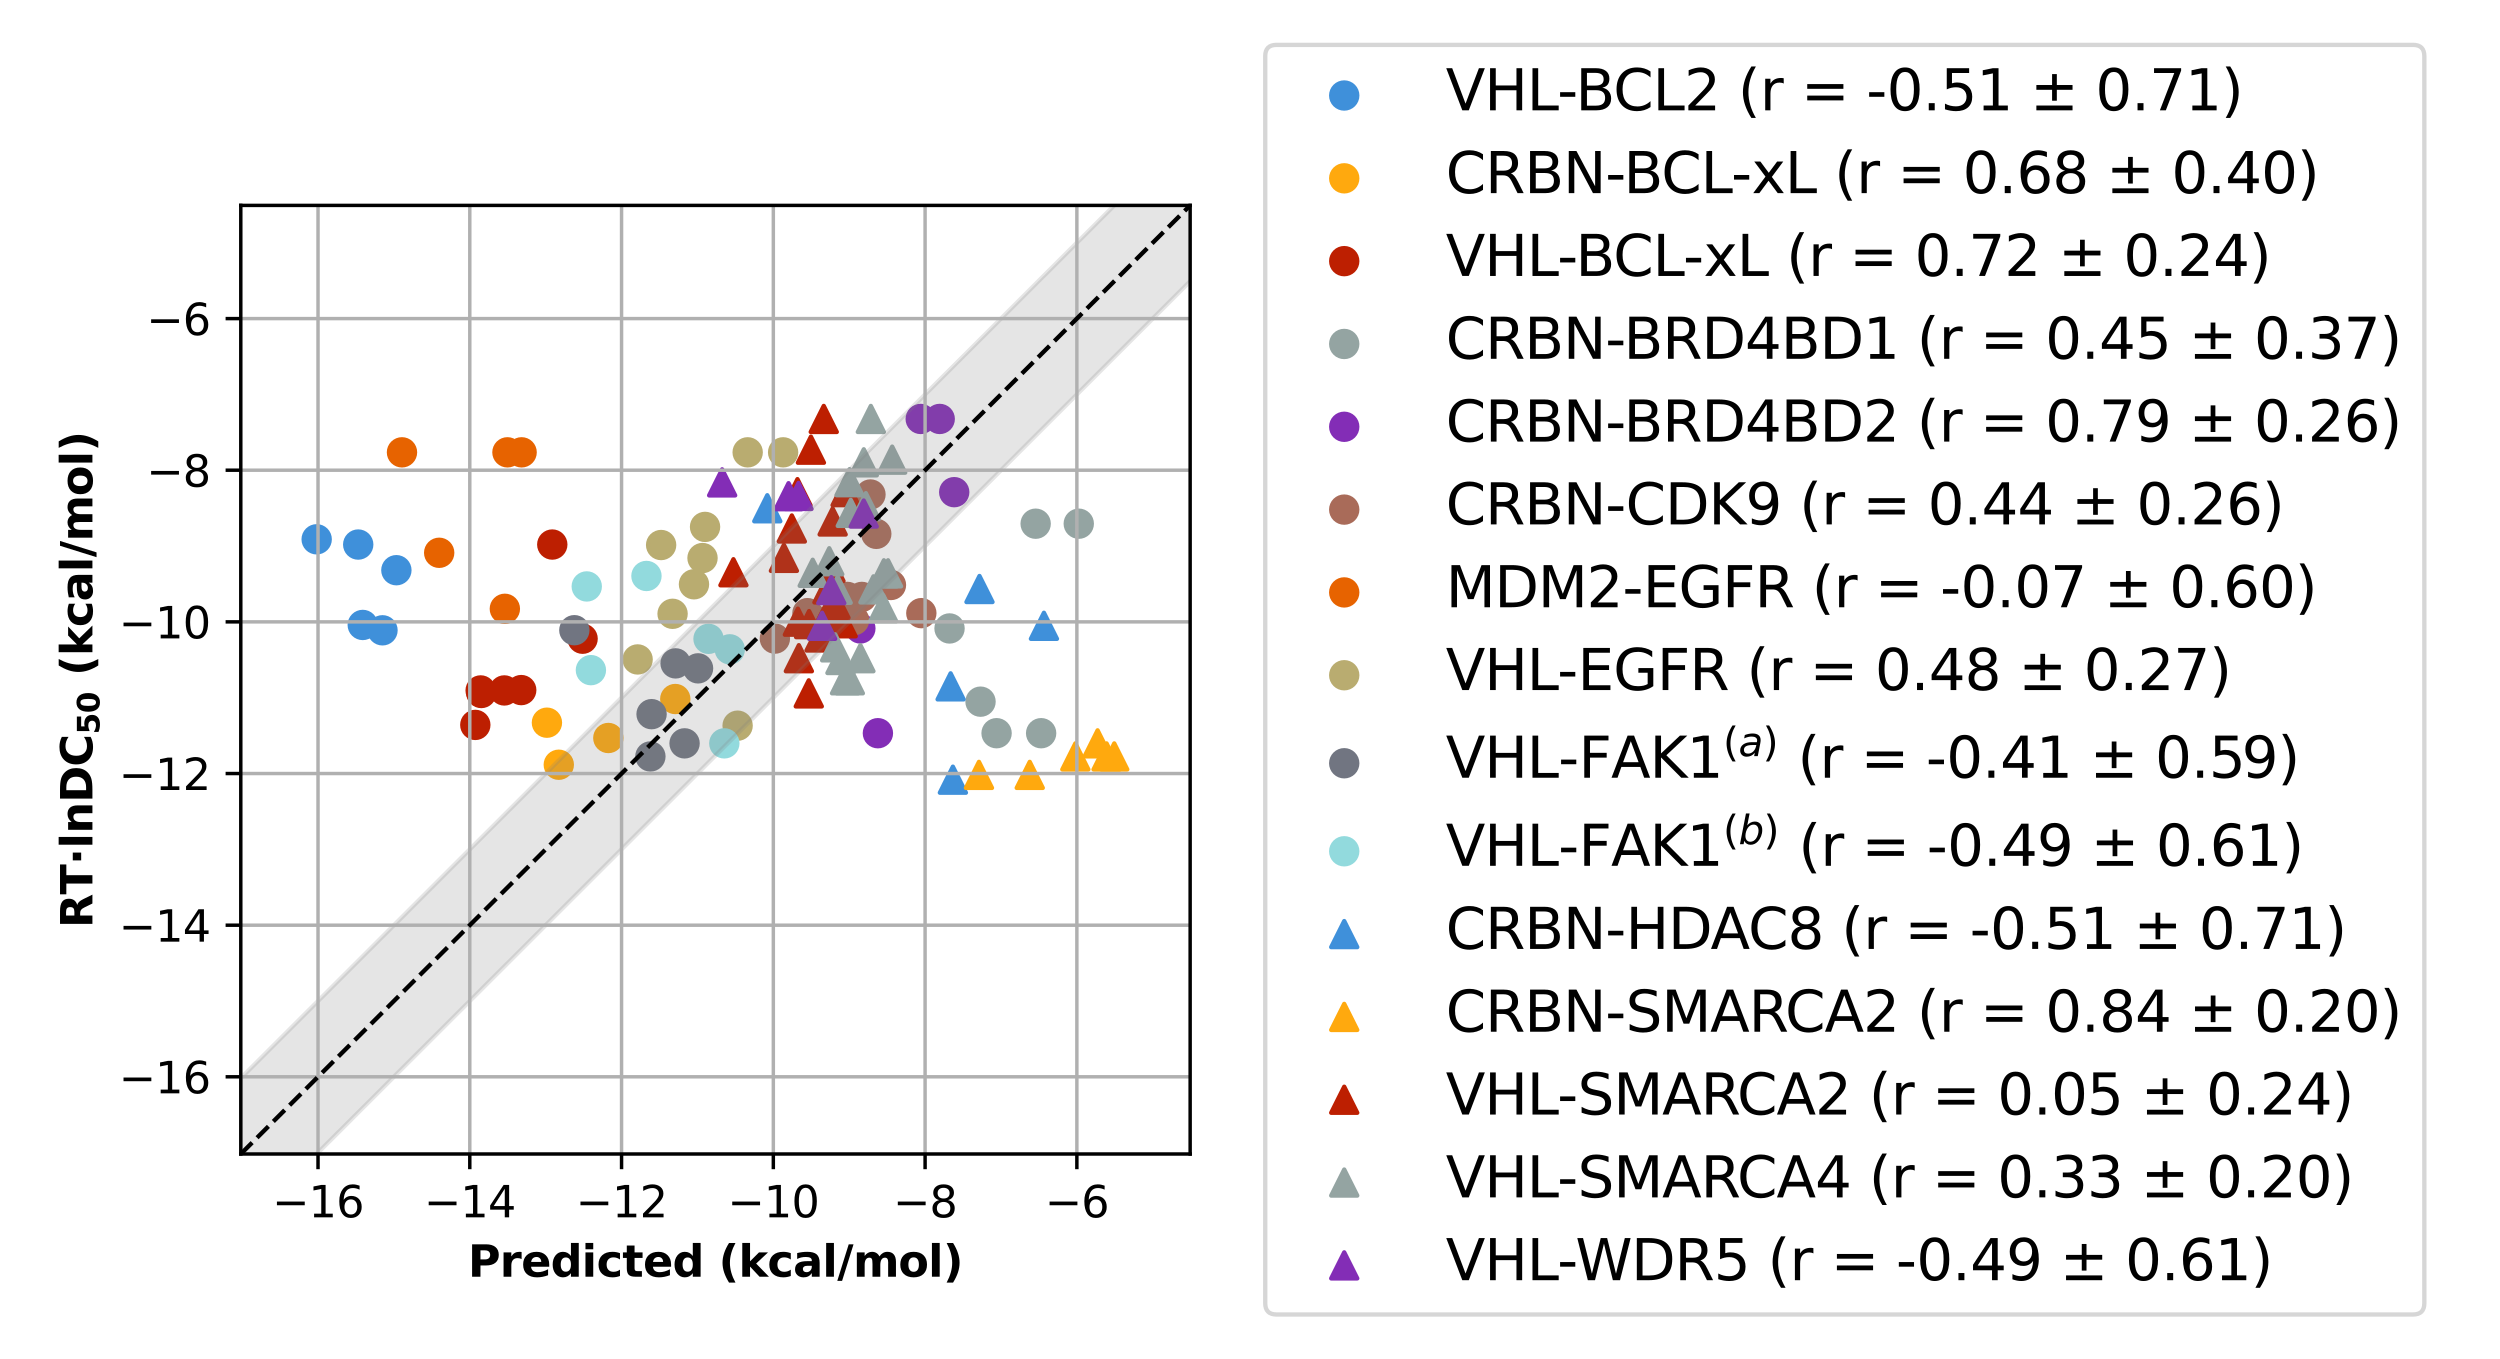 <?xml version="1.0" encoding="utf-8" standalone="no"?>
<!DOCTYPE svg PUBLIC "-//W3C//DTD SVG 1.1//EN"
  "http://www.w3.org/Graphics/SVG/1.1/DTD/svg11.dtd">
<svg xmlns:xlink="http://www.w3.org/1999/xlink" width="576pt" height="313.2pt" viewBox="0 0 576 313.2" xmlns="http://www.w3.org/2000/svg" version="1.1">
 <defs>
  <style type="text/css">*{stroke-linejoin: round; stroke-linecap: butt}</style>
 </defs>
 <g id="figure_1">
  <g id="patch_1">
   <path d="M 0 313.2 
L 576 313.2 
L 576 0 
L 0 0 
z
" style="fill: #ffffff"/>
  </g>
  <g id="axes_1">
   <g id="patch_2">
    <path d="M 55.478 265.877 
L 274.21 265.877 
L 274.21 47.323 
L 55.478 47.323 
z
" style="fill: #ffffff"/>
   </g>
   <g id="PathCollection_1">
    <defs>
     <path id="m7a4e754e19" d="M 0 3 
C 0.796 3 1.559 2.684 2.121 2.121 
C 2.684 1.559 3 0.796 3 0 
C 3 -0.796 2.684 -1.559 2.121 -2.121 
C 1.559 -2.684 0.796 -3 0 -3 
C -0.796 -3 -1.559 -2.684 -2.121 -2.121 
C -2.684 -1.559 -3 -0.796 -3 0 
C -3 0.796 -2.684 1.559 -2.121 2.121 
C -1.559 2.684 -0.796 3 0 3 
z
" style="stroke: #3f90da"/>
    </defs>
    <g clip-path="url(#pefe40fa848)">
     <use xlink:href="#m7a4e754e19" x="91.325" y="131.375" style="fill: #3f90da; stroke: #3f90da"/>
     <use xlink:href="#m7a4e754e19" x="83.578" y="143.989" style="fill: #3f90da; stroke: #3f90da"/>
     <use xlink:href="#m7a4e754e19" x="82.532" y="125.464" style="fill: #3f90da; stroke: #3f90da"/>
     <use xlink:href="#m7a4e754e19" x="72.962" y="124.256" style="fill: #3f90da; stroke: #3f90da"/>
     <use xlink:href="#m7a4e754e19" x="88.127" y="145.224" style="fill: #3f90da; stroke: #3f90da"/>
    </g>
   </g>
   <g id="PathCollection_2">
    <defs>
     <path id="m98e88e8ebb" d="M 0 3 
C 0.796 3 1.559 2.684 2.121 2.121 
C 2.684 1.559 3 0.796 3 0 
C 3 -0.796 2.684 -1.559 2.121 -2.121 
C 1.559 -2.684 0.796 -3 0 -3 
C -0.796 -3 -1.559 -2.684 -2.121 -2.121 
C -2.684 -1.559 -3 -0.796 -3 0 
C -3 0.796 -2.684 1.559 -2.121 2.121 
C -1.559 2.684 -0.796 3 0 3 
z
" style="stroke: #ffa90e"/>
    </defs>
    <g clip-path="url(#pefe40fa848)">
     <use xlink:href="#m98e88e8ebb" x="140.159" y="170.035" style="fill: #ffa90e; stroke: #ffa90e"/>
     <use xlink:href="#m98e88e8ebb" x="126.011" y="166.508" style="fill: #ffa90e; stroke: #ffa90e"/>
     <use xlink:href="#m98e88e8ebb" x="155.587" y="161.055" style="fill: #ffa90e; stroke: #ffa90e"/>
     <use xlink:href="#m98e88e8ebb" x="128.745" y="176.196" style="fill: #ffa90e; stroke: #ffa90e"/>
    </g>
   </g>
   <g id="PathCollection_3">
    <defs>
     <path id="md01a5e80e9" d="M 0 3 
C 0.796 3 1.559 2.684 2.121 2.121 
C 2.684 1.559 3 0.796 3 0 
C 3 -0.796 2.684 -1.559 2.121 -2.121 
C 1.559 -2.684 0.796 -3 0 -3 
C -0.796 -3 -1.559 -2.684 -2.121 -2.121 
C -2.684 -1.559 -3 -0.796 -3 0 
C -3 0.796 -2.684 1.559 -2.121 2.121 
C -1.559 2.684 -0.796 3 0 3 
z
" style="stroke: #bd1f01"/>
    </defs>
    <g clip-path="url(#pefe40fa848)">
     <use xlink:href="#md01a5e80e9" x="127.244" y="125.464" style="fill: #bd1f01; stroke: #bd1f01"/>
     <use xlink:href="#md01a5e80e9" x="134.229" y="147.161" style="fill: #bd1f01; stroke: #bd1f01"/>
     <use xlink:href="#md01a5e80e9" x="116.199" y="159.078" style="fill: #bd1f01; stroke: #bd1f01"/>
     <use xlink:href="#md01a5e80e9" x="120.091" y="158.996" style="fill: #bd1f01; stroke: #bd1f01"/>
     <use xlink:href="#md01a5e80e9" x="110.743" y="159.078" style="fill: #bd1f01; stroke: #bd1f01"/>
     <use xlink:href="#md01a5e80e9" x="110.892" y="159.667" style="fill: #bd1f01; stroke: #bd1f01"/>
     <use xlink:href="#md01a5e80e9" x="109.512" y="167.02" style="fill: #bd1f01; stroke: #bd1f01"/>
    </g>
   </g>
   <g id="PathCollection_4">
    <defs>
     <path id="m3a03aec460" d="M 0 3 
C 0.796 3 1.559 2.684 2.121 2.121 
C 2.684 1.559 3 0.796 3 0 
C 3 -0.796 2.684 -1.559 2.121 -2.121 
C 1.559 -2.684 0.796 -3 0 -3 
C -0.796 -3 -1.559 -2.684 -2.121 -2.121 
C -2.684 -1.559 -3 -0.796 -3 0 
C -3 0.796 -2.684 1.559 -2.121 2.121 
C -1.559 2.684 -0.796 3 0 3 
z
" style="stroke: #94a4a2"/>
    </defs>
    <g clip-path="url(#pefe40fa848)">
     <use xlink:href="#m3a03aec460" x="248.547" y="120.661" style="fill: #94a4a2; stroke: #94a4a2"/>
     <use xlink:href="#m3a03aec460" x="225.914" y="161.665" style="fill: #94a4a2; stroke: #94a4a2"/>
     <use xlink:href="#m3a03aec460" x="218.773" y="144.796" style="fill: #94a4a2; stroke: #94a4a2"/>
     <use xlink:href="#m3a03aec460" x="238.615" y="120.661" style="fill: #94a4a2; stroke: #94a4a2"/>
     <use xlink:href="#m3a03aec460" x="229.611" y="168.931" style="fill: #94a4a2; stroke: #94a4a2"/>
     <use xlink:href="#m3a03aec460" x="239.877" y="168.931" style="fill: #94a4a2; stroke: #94a4a2"/>
    </g>
   </g>
   <g id="PathCollection_5">
    <defs>
     <path id="me6ee57a087" d="M 0 3 
C 0.796 3 1.559 2.684 2.121 2.121 
C 2.684 1.559 3 0.796 3 0 
C 3 -0.796 2.684 -1.559 2.121 -2.121 
C 1.559 -2.684 0.796 -3 0 -3 
C -0.796 -3 -1.559 -2.684 -2.121 -2.121 
C -2.684 -1.559 -3 -0.796 -3 0 
C -3 0.796 -2.684 1.559 -2.121 2.121 
C -1.559 2.684 -0.796 3 0 3 
z
" style="stroke: #832db6"/>
    </defs>
    <g clip-path="url(#pefe40fa848)">
     <use xlink:href="#me6ee57a087" x="219.851" y="113.395" style="fill: #832db6; stroke: #832db6"/>
     <use xlink:href="#me6ee57a087" x="198.226" y="144.796" style="fill: #832db6; stroke: #832db6"/>
     <use xlink:href="#me6ee57a087" x="216.509" y="96.526" style="fill: #832db6; stroke: #832db6"/>
     <use xlink:href="#me6ee57a087" x="202.268" y="168.931" style="fill: #832db6; stroke: #832db6"/>
     <use xlink:href="#me6ee57a087" x="212.134" y="96.526" style="fill: #832db6; stroke: #832db6"/>
    </g>
   </g>
   <g id="PathCollection_6">
    <defs>
     <path id="m688087707c" d="M 0 3 
C 0.796 3 1.559 2.684 2.121 2.121 
C 2.684 1.559 3 0.796 3 0 
C 3 -0.796 2.684 -1.559 2.121 -2.121 
C 1.559 -2.684 0.796 -3 0 -3 
C -0.796 -3 -1.559 -2.684 -2.121 -2.121 
C -2.684 -1.559 -3 -0.796 -3 0 
C -3 0.796 -2.684 1.559 -2.121 2.121 
C -1.559 2.684 -0.796 3 0 3 
z
" style="stroke: #a96b59"/>
    </defs>
    <g clip-path="url(#pefe40fa848)">
     <use xlink:href="#m688087707c" x="205.276" y="134.78" style="fill: #a96b59; stroke: #a96b59"/>
     <use xlink:href="#m688087707c" x="212.274" y="141.269" style="fill: #a96b59; stroke: #a96b59"/>
     <use xlink:href="#m688087707c" x="201.895" y="123" style="fill: #a96b59; stroke: #a96b59"/>
     <use xlink:href="#m688087707c" x="196.781" y="142.885" style="fill: #a96b59; stroke: #a96b59"/>
     <use xlink:href="#m688087707c" x="200.555" y="113.933" style="fill: #a96b59; stroke: #a96b59"/>
     <use xlink:href="#m688087707c" x="198.569" y="137.53" style="fill: #a96b59; stroke: #a96b59"/>
     <use xlink:href="#m688087707c" x="186.036" y="141.269" style="fill: #a96b59; stroke: #a96b59"/>
     <use xlink:href="#m688087707c" x="187.708" y="142.885" style="fill: #a96b59; stroke: #a96b59"/>
     <use xlink:href="#m688087707c" x="178.531" y="147.135" style="fill: #a96b59; stroke: #a96b59"/>
     <use xlink:href="#m688087707c" x="195.239" y="137.53" style="fill: #a96b59; stroke: #a96b59"/>
    </g>
   </g>
   <g id="PathCollection_7">
    <defs>
     <path id="mc3d3751b0e" d="M 0 3 
C 0.796 3 1.559 2.684 2.121 2.121 
C 2.684 1.559 3 0.796 3 0 
C 3 -0.796 2.684 -1.559 2.121 -2.121 
C 1.559 -2.684 0.796 -3 0 -3 
C -0.796 -3 -1.559 -2.684 -2.121 -2.121 
C -2.684 -1.559 -3 -0.796 -3 0 
C -3 0.796 -2.684 1.559 -2.121 2.121 
C -1.559 2.684 -0.796 3 0 3 
z
" style="stroke: #e76300"/>
    </defs>
    <g clip-path="url(#pefe40fa848)">
     <use xlink:href="#mc3d3751b0e" x="101.188" y="127.363" style="fill: #e76300; stroke: #e76300"/>
     <use xlink:href="#mc3d3751b0e" x="92.618" y="104.219" style="fill: #e76300; stroke: #e76300"/>
     <use xlink:href="#mc3d3751b0e" x="116.319" y="140.27" style="fill: #e76300; stroke: #e76300"/>
     <use xlink:href="#mc3d3751b0e" x="116.917" y="104.219" style="fill: #e76300; stroke: #e76300"/>
     <use xlink:href="#mc3d3751b0e" x="120.179" y="104.219" style="fill: #e76300; stroke: #e76300"/>
    </g>
   </g>
   <g id="PathCollection_8">
    <defs>
     <path id="m5e8c0c46eb" d="M 0 3 
C 0.796 3 1.559 2.684 2.121 2.121 
C 2.684 1.559 3 0.796 3 0 
C 3 -0.796 2.684 -1.559 2.121 -2.121 
C 1.559 -2.684 0.796 -3 0 -3 
C -0.796 -3 -1.559 -2.684 -2.121 -2.121 
C -2.684 -1.559 -3 -0.796 -3 0 
C -3 0.796 -2.684 1.559 -2.121 2.121 
C -1.559 2.684 -0.796 3 0 3 
z
" style="stroke: #b9ac70"/>
    </defs>
    <g clip-path="url(#pefe40fa848)">
     <use xlink:href="#m5e8c0c46eb" x="152.323" y="125.574" style="fill: #b9ac70; stroke: #b9ac70"/>
     <use xlink:href="#m5e8c0c46eb" x="146.908" y="151.936" style="fill: #b9ac70; stroke: #b9ac70"/>
     <use xlink:href="#m5e8c0c46eb" x="154.963" y="141.42" style="fill: #b9ac70; stroke: #b9ac70"/>
     <use xlink:href="#m5e8c0c46eb" x="161.86" y="128.575" style="fill: #b9ac70; stroke: #b9ac70"/>
     <use xlink:href="#m5e8c0c46eb" x="172.264" y="104.219" style="fill: #b9ac70; stroke: #b9ac70"/>
     <use xlink:href="#m5e8c0c46eb" x="159.892" y="134.62" style="fill: #b9ac70; stroke: #b9ac70"/>
     <use xlink:href="#m5e8c0c46eb" x="162.444" y="121.399" style="fill: #b9ac70; stroke: #b9ac70"/>
     <use xlink:href="#m5e8c0c46eb" x="169.946" y="167.196" style="fill: #b9ac70; stroke: #b9ac70"/>
     <use xlink:href="#m5e8c0c46eb" x="180.432" y="104.219" style="fill: #b9ac70; stroke: #b9ac70"/>
    </g>
   </g>
   <g id="PathCollection_9">
    <defs>
     <path id="m47973eaa33" d="M 0 3 
C 0.796 3 1.559 2.684 2.121 2.121 
C 2.684 1.559 3 0.796 3 0 
C 3 -0.796 2.684 -1.559 2.121 -2.121 
C 1.559 -2.684 0.796 -3 0 -3 
C -0.796 -3 -1.559 -2.684 -2.121 -2.121 
C -2.684 -1.559 -3 -0.796 -3 0 
C -3 0.796 -2.684 1.559 -2.121 2.121 
C -1.559 2.684 -0.796 3 0 3 
z
" style="stroke: #717581"/>
    </defs>
    <g clip-path="url(#pefe40fa848)">
     <use xlink:href="#m47973eaa33" x="155.656" y="152.844" style="fill: #717581; stroke: #717581"/>
     <use xlink:href="#m47973eaa33" x="150.122" y="164.542" style="fill: #717581; stroke: #717581"/>
     <use xlink:href="#m47973eaa33" x="149.85" y="174.285" style="fill: #717581; stroke: #717581"/>
     <use xlink:href="#m47973eaa33" x="157.725" y="171.27" style="fill: #717581; stroke: #717581"/>
     <use xlink:href="#m47973eaa33" x="160.831" y="153.989" style="fill: #717581; stroke: #717581"/>
     <use xlink:href="#m47973eaa33" x="132.331" y="145.202" style="fill: #717581; stroke: #717581"/>
    </g>
   </g>
   <g id="PathCollection_10">
    <defs>
     <path id="m59a826685b" d="M 0 3 
C 0.796 3 1.559 2.684 2.121 2.121 
C 2.684 1.559 3 0.796 3 0 
C 3 -0.796 2.684 -1.559 2.121 -2.121 
C 1.559 -2.684 0.796 -3 0 -3 
C -0.796 -3 -1.559 -2.684 -2.121 -2.121 
C -2.684 -1.559 -3 -0.796 -3 0 
C -3 0.796 -2.684 1.559 -2.121 2.121 
C -1.559 2.684 -0.796 3 0 3 
z
" style="stroke: #92dadd"/>
    </defs>
    <g clip-path="url(#pefe40fa848)">
     <use xlink:href="#m59a826685b" x="135.188" y="135.116" style="fill: #92dadd; stroke: #92dadd"/>
     <use xlink:href="#m59a826685b" x="136.144" y="154.4" style="fill: #92dadd; stroke: #92dadd"/>
     <use xlink:href="#m59a826685b" x="148.943" y="132.703" style="fill: #92dadd; stroke: #92dadd"/>
     <use xlink:href="#m59a826685b" x="168.141" y="149.605" style="fill: #92dadd; stroke: #92dadd"/>
     <use xlink:href="#m59a826685b" x="163.243" y="147.187" style="fill: #92dadd; stroke: #92dadd"/>
     <use xlink:href="#m59a826685b" x="166.885" y="171.27" style="fill: #92dadd; stroke: #92dadd"/>
    </g>
   </g>
   <g id="PathCollection_11">
    <defs>
     <path id="macde4ddac1" d="M 0 -3 
L -3 3 
L 3 3 
z
" style="stroke: #3f90da"/>
    </defs>
    <g clip-path="url(#pefe40fa848)">
     <use xlink:href="#macde4ddac1" x="176.782" y="117.104" style="fill: #3f90da; stroke: #3f90da"/>
     <use xlink:href="#macde4ddac1" x="240.522" y="144.185" style="fill: #3f90da; stroke: #3f90da"/>
     <use xlink:href="#macde4ddac1" x="225.674" y="135.707" style="fill: #3f90da; stroke: #3f90da"/>
     <use xlink:href="#macde4ddac1" x="219.023" y="158.139" style="fill: #3f90da; stroke: #3f90da"/>
     <use xlink:href="#macde4ddac1" x="219.544" y="179.639" style="fill: #3f90da; stroke: #3f90da"/>
    </g>
   </g>
   <g id="PathCollection_12">
    <defs>
     <path id="m03de7be5e8" d="M 0 -3 
L -3 3 
L 3 3 
z
" style="stroke: #ffa90e"/>
    </defs>
    <g clip-path="url(#pefe40fa848)">
     <use xlink:href="#m03de7be5e8" x="252.888" y="171.27" style="fill: #ffa90e; stroke: #ffa90e"/>
     <use xlink:href="#m03de7be5e8" x="237.251" y="178.535" style="fill: #ffa90e; stroke: #ffa90e"/>
     <use xlink:href="#m03de7be5e8" x="225.552" y="178.535" style="fill: #ffa90e; stroke: #ffa90e"/>
     <use xlink:href="#m03de7be5e8" x="256.726" y="174.285" style="fill: #ffa90e; stroke: #ffa90e"/>
     <use xlink:href="#m03de7be5e8" x="247.758" y="174.285" style="fill: #ffa90e; stroke: #ffa90e"/>
     <use xlink:href="#m03de7be5e8" x="254.954" y="174.285" style="fill: #ffa90e; stroke: #ffa90e"/>
    </g>
   </g>
   <g id="PathCollection_13">
    <defs>
     <path id="ma4ab6d5b3c" d="M 0 -3 
L -3 3 
L 3 3 
z
" style="stroke: #bd1f01"/>
    </defs>
    <g clip-path="url(#pefe40fa848)">
     <use xlink:href="#ma4ab6d5b3c" x="182.438" y="121.765" style="fill: #bd1f01; stroke: #bd1f01"/>
     <use xlink:href="#ma4ab6d5b3c" x="190.555" y="141.728" style="fill: #bd1f01; stroke: #bd1f01"/>
     <use xlink:href="#ma4ab6d5b3c" x="189.792" y="96.526" style="fill: #bd1f01; stroke: #bd1f01"/>
     <use xlink:href="#ma4ab6d5b3c" x="183.733" y="113.395" style="fill: #bd1f01; stroke: #bd1f01"/>
     <use xlink:href="#ma4ab6d5b3c" x="186.836" y="103.612" style="fill: #bd1f01; stroke: #bd1f01"/>
     <use xlink:href="#ma4ab6d5b3c" x="168.982" y="131.846" style="fill: #bd1f01; stroke: #bd1f01"/>
     <use xlink:href="#ma4ab6d5b3c" x="186.342" y="159.754" style="fill: #bd1f01; stroke: #bd1f01"/>
     <use xlink:href="#ma4ab6d5b3c" x="194.147" y="143.608" style="fill: #bd1f01; stroke: #bd1f01"/>
     <use xlink:href="#ma4ab6d5b3c" x="180.612" y="128.53" style="fill: #bd1f01; stroke: #bd1f01"/>
     <use xlink:href="#ma4ab6d5b3c" x="188.821" y="146.876" style="fill: #bd1f01; stroke: #bd1f01"/>
     <use xlink:href="#ma4ab6d5b3c" x="184.057" y="151.65" style="fill: #bd1f01; stroke: #bd1f01"/>
     <use xlink:href="#ma4ab6d5b3c" x="194.826" y="113.395" style="fill: #bd1f01; stroke: #bd1f01"/>
     <use xlink:href="#ma4ab6d5b3c" x="191.339" y="130.858" style="fill: #bd1f01; stroke: #bd1f01"/>
     <use xlink:href="#ma4ab6d5b3c" x="183.83" y="143.24" style="fill: #bd1f01; stroke: #bd1f01"/>
     <use xlink:href="#ma4ab6d5b3c" x="192.506" y="139.358" style="fill: #bd1f01; stroke: #bd1f01"/>
     <use xlink:href="#ma4ab6d5b3c" x="186.416" y="143.797" style="fill: #bd1f01; stroke: #bd1f01"/>
     <use xlink:href="#ma4ab6d5b3c" x="190.64" y="135.795" style="fill: #bd1f01; stroke: #bd1f01"/>
     <use xlink:href="#ma4ab6d5b3c" x="191.843" y="120.149" style="fill: #bd1f01; stroke: #bd1f01"/>
    </g>
   </g>
   <g id="PathCollection_14">
    <defs>
     <path id="m65cf734c80" d="M 0 -3 
L -3 3 
L 3 3 
z
" style="stroke: #94a4a2"/>
    </defs>
    <g clip-path="url(#pefe40fa848)">
     <use xlink:href="#m65cf734c80" x="195.729" y="111.098" style="fill: #94a4a2; stroke: #94a4a2"/>
     <use xlink:href="#m65cf734c80" x="192.995" y="135.885" style="fill: #94a4a2; stroke: #94a4a2"/>
     <use xlink:href="#m65cf734c80" x="205.559" y="105.902" style="fill: #94a4a2; stroke: #94a4a2"/>
     <use xlink:href="#m65cf734c80" x="199.494" y="116.622" style="fill: #94a4a2; stroke: #94a4a2"/>
     <use xlink:href="#m65cf734c80" x="199.017" y="106.52" style="fill: #94a4a2; stroke: #94a4a2"/>
     <use xlink:href="#m65cf734c80" x="191.06" y="129.314" style="fill: #94a4a2; stroke: #94a4a2"/>
     <use xlink:href="#m65cf734c80" x="194.698" y="156.739" style="fill: #94a4a2; stroke: #94a4a2"/>
     <use xlink:href="#m65cf734c80" x="203.65" y="132.092" style="fill: #94a4a2; stroke: #94a4a2"/>
     <use xlink:href="#m65cf734c80" x="187.247" y="131.968" style="fill: #94a4a2; stroke: #94a4a2"/>
     <use xlink:href="#m65cf734c80" x="198.239" y="151.65" style="fill: #94a4a2; stroke: #94a4a2"/>
     <use xlink:href="#m65cf734c80" x="195.802" y="156.739" style="fill: #94a4a2; stroke: #94a4a2"/>
     <use xlink:href="#m65cf734c80" x="200.64" y="96.526" style="fill: #94a4a2; stroke: #94a4a2"/>
     <use xlink:href="#m65cf734c80" x="196.02" y="118.172" style="fill: #94a4a2; stroke: #94a4a2"/>
     <use xlink:href="#m65cf734c80" x="193.639" y="152.061" style="fill: #94a4a2; stroke: #94a4a2"/>
     <use xlink:href="#m65cf734c80" x="204.604" y="132.092" style="fill: #94a4a2; stroke: #94a4a2"/>
     <use xlink:href="#m65cf734c80" x="192.421" y="149.151" style="fill: #94a4a2; stroke: #94a4a2"/>
     <use xlink:href="#m65cf734c80" x="203.491" y="140.135" style="fill: #94a4a2; stroke: #94a4a2"/>
     <use xlink:href="#m65cf734c80" x="201.239" y="135.795" style="fill: #94a4a2; stroke: #94a4a2"/>
    </g>
   </g>
   <g id="PathCollection_15">
    <defs>
     <path id="mb639596130" d="M 0 -3 
L -3 3 
L 3 3 
z
" style="stroke: #832db6"/>
    </defs>
    <g clip-path="url(#pefe40fa848)">
     <use xlink:href="#mb639596130" x="199.001" y="118.322" style="fill: #832db6; stroke: #832db6"/>
     <use xlink:href="#mb639596130" x="191.528" y="135.975" style="fill: #832db6; stroke: #832db6"/>
     <use xlink:href="#mb639596130" x="189.418" y="144.185" style="fill: #832db6; stroke: #832db6"/>
     <use xlink:href="#mb639596130" x="183.972" y="114.269" style="fill: #832db6; stroke: #832db6"/>
     <use xlink:href="#mb639596130" x="181.681" y="114.326" style="fill: #832db6; stroke: #832db6"/>
     <use xlink:href="#mb639596130" x="166.383" y="111.14" style="fill: #832db6; stroke: #832db6"/>
    </g>
   </g>
   <g id="PolyCollection_1">
    <defs>
     <path id="m568b9d0d85" d="M 55.478 -64.793 
L 55.478 -29.853 
L 64.22 -38.588 
L 72.962 -47.323 
L 81.704 -56.058 
L 90.446 -64.793 
L 99.187 -73.527 
L 107.929 -82.262 
L 116.671 -90.997 
L 125.413 -99.732 
L 134.155 -108.466 
L 142.897 -117.201 
L 151.639 -125.936 
L 160.381 -134.671 
L 169.123 -143.406 
L 177.865 -152.14 
L 186.606 -160.875 
L 195.348 -169.61 
L 204.09 -178.345 
L 212.832 -187.079 
L 221.574 -195.814 
L 230.316 -204.549 
L 239.058 -213.284 
L 247.8 -222.019 
L 256.542 -230.753 
L 265.284 -239.488 
L 274.025 -248.223 
L 282.767 -256.958 
L 282.767 -291.897 
L 282.767 -291.897 
L 274.025 -283.162 
L 265.284 -274.427 
L 256.542 -265.692 
L 247.8 -256.958 
L 239.058 -248.223 
L 230.316 -239.488 
L 221.574 -230.753 
L 212.832 -222.019 
L 204.09 -213.284 
L 195.348 -204.549 
L 186.606 -195.814 
L 177.865 -187.079 
L 169.123 -178.345 
L 160.381 -169.61 
L 151.639 -160.875 
L 142.897 -152.14 
L 134.155 -143.406 
L 125.413 -134.671 
L 116.671 -125.936 
L 107.929 -117.201 
L 99.187 -108.466 
L 90.446 -99.732 
L 81.704 -90.997 
L 72.962 -82.262 
L 64.22 -73.527 
L 55.478 -64.793 
z
" style="stroke: #808080; stroke-opacity: 0.2"/>
    </defs>
    <g clip-path="url(#pefe40fa848)">
     <use xlink:href="#m568b9d0d85" x="0" y="313.2" style="fill: #808080; fill-opacity: 0.2; stroke: #808080; stroke-opacity: 0.2"/>
    </g>
   </g>
   <g id="matplotlib.axis_1">
    <g id="xtick_1">
     <g id="line2d_1">
      <path d="M 73.272 265.877 
L 73.272 47.323 
" clip-path="url(#pefe40fa848)" style="fill: none; stroke: #b0b0b0; stroke-width: 0.8; stroke-linecap: square"/>
     </g>
     <g id="line2d_2">
      <defs>
       <path id="m1f93d0e76f" d="M 0 0 
L 0 3.5 
" style="stroke: #000000; stroke-width: 0.8"/>
      </defs>
      <g>
       <use xlink:href="#m1f93d0e76f" x="73.272" y="265.877" style="stroke: #000000; stroke-width: 0.8"/>
      </g>
     </g>
     <g id="text_1">
      <!-- −16 -->
      <g transform="translate(62.719 280.475) scale(0.1 -0.1)">
       <defs>
        <path id="DejaVuSans-2212" d="M 678 2272 
L 4684 2272 
L 4684 1741 
L 678 1741 
L 678 2272 
z
" transform="scale(0.016)"/>
        <path id="DejaVuSans-31" d="M 794 531 
L 1825 531 
L 1825 4091 
L 703 3866 
L 703 4441 
L 1819 4666 
L 2450 4666 
L 2450 531 
L 3481 531 
L 3481 0 
L 794 0 
L 794 531 
z
" transform="scale(0.016)"/>
        <path id="DejaVuSans-36" d="M 2113 2584 
Q 1688 2584 1439 2293 
Q 1191 2003 1191 1497 
Q 1191 994 1439 701 
Q 1688 409 2113 409 
Q 2538 409 2786 701 
Q 3034 994 3034 1497 
Q 3034 2003 2786 2293 
Q 2538 2584 2113 2584 
z
M 3366 4563 
L 3366 3988 
Q 3128 4100 2886 4159 
Q 2644 4219 2406 4219 
Q 1781 4219 1451 3797 
Q 1122 3375 1075 2522 
Q 1259 2794 1537 2939 
Q 1816 3084 2150 3084 
Q 2853 3084 3261 2657 
Q 3669 2231 3669 1497 
Q 3669 778 3244 343 
Q 2819 -91 2113 -91 
Q 1303 -91 875 529 
Q 447 1150 447 2328 
Q 447 3434 972 4092 
Q 1497 4750 2381 4750 
Q 2619 4750 2861 4703 
Q 3103 4656 3366 4563 
z
" transform="scale(0.016)"/>
       </defs>
       <use xlink:href="#DejaVuSans-2212"/>
       <use xlink:href="#DejaVuSans-31" x="83.789"/>
       <use xlink:href="#DejaVuSans-36" x="147.412"/>
      </g>
     </g>
    </g>
    <g id="xtick_2">
     <g id="line2d_3">
      <path d="M 108.239 265.877 
L 108.239 47.323 
" clip-path="url(#pefe40fa848)" style="fill: none; stroke: #b0b0b0; stroke-width: 0.8; stroke-linecap: square"/>
     </g>
     <g id="line2d_4">
      <g>
       <use xlink:href="#m1f93d0e76f" x="108.239" y="265.877" style="stroke: #000000; stroke-width: 0.8"/>
      </g>
     </g>
     <g id="text_2">
      <!-- −14 -->
      <g transform="translate(97.687 280.475) scale(0.1 -0.1)">
       <defs>
        <path id="DejaVuSans-34" d="M 2419 4116 
L 825 1625 
L 2419 1625 
L 2419 4116 
z
M 2253 4666 
L 3047 4666 
L 3047 1625 
L 3713 1625 
L 3713 1100 
L 3047 1100 
L 3047 0 
L 2419 0 
L 2419 1100 
L 313 1100 
L 313 1709 
L 2253 4666 
z
" transform="scale(0.016)"/>
       </defs>
       <use xlink:href="#DejaVuSans-2212"/>
       <use xlink:href="#DejaVuSans-31" x="83.789"/>
       <use xlink:href="#DejaVuSans-34" x="147.412"/>
      </g>
     </g>
    </g>
    <g id="xtick_3">
     <g id="line2d_5">
      <path d="M 143.207 265.877 
L 143.207 47.323 
" clip-path="url(#pefe40fa848)" style="fill: none; stroke: #b0b0b0; stroke-width: 0.8; stroke-linecap: square"/>
     </g>
     <g id="line2d_6">
      <g>
       <use xlink:href="#m1f93d0e76f" x="143.207" y="265.877" style="stroke: #000000; stroke-width: 0.8"/>
      </g>
     </g>
     <g id="text_3">
      <!-- −12 -->
      <g transform="translate(132.655 280.475) scale(0.1 -0.1)">
       <defs>
        <path id="DejaVuSans-32" d="M 1228 531 
L 3431 531 
L 3431 0 
L 469 0 
L 469 531 
Q 828 903 1448 1529 
Q 2069 2156 2228 2338 
Q 2531 2678 2651 2914 
Q 2772 3150 2772 3378 
Q 2772 3750 2511 3984 
Q 2250 4219 1831 4219 
Q 1534 4219 1204 4116 
Q 875 4013 500 3803 
L 500 4441 
Q 881 4594 1212 4672 
Q 1544 4750 1819 4750 
Q 2544 4750 2975 4387 
Q 3406 4025 3406 3419 
Q 3406 3131 3298 2873 
Q 3191 2616 2906 2266 
Q 2828 2175 2409 1742 
Q 1991 1309 1228 531 
z
" transform="scale(0.016)"/>
       </defs>
       <use xlink:href="#DejaVuSans-2212"/>
       <use xlink:href="#DejaVuSans-31" x="83.789"/>
       <use xlink:href="#DejaVuSans-32" x="147.412"/>
      </g>
     </g>
    </g>
    <g id="xtick_4">
     <g id="line2d_7">
      <path d="M 178.175 265.877 
L 178.175 47.323 
" clip-path="url(#pefe40fa848)" style="fill: none; stroke: #b0b0b0; stroke-width: 0.8; stroke-linecap: square"/>
     </g>
     <g id="line2d_8">
      <g>
       <use xlink:href="#m1f93d0e76f" x="178.175" y="265.877" style="stroke: #000000; stroke-width: 0.8"/>
      </g>
     </g>
     <g id="text_4">
      <!-- −10 -->
      <g transform="translate(167.622 280.475) scale(0.1 -0.1)">
       <defs>
        <path id="DejaVuSans-30" d="M 2034 4250 
Q 1547 4250 1301 3770 
Q 1056 3291 1056 2328 
Q 1056 1369 1301 889 
Q 1547 409 2034 409 
Q 2525 409 2770 889 
Q 3016 1369 3016 2328 
Q 3016 3291 2770 3770 
Q 2525 4250 2034 4250 
z
M 2034 4750 
Q 2819 4750 3233 4129 
Q 3647 3509 3647 2328 
Q 3647 1150 3233 529 
Q 2819 -91 2034 -91 
Q 1250 -91 836 529 
Q 422 1150 422 2328 
Q 422 3509 836 4129 
Q 1250 4750 2034 4750 
z
" transform="scale(0.016)"/>
       </defs>
       <use xlink:href="#DejaVuSans-2212"/>
       <use xlink:href="#DejaVuSans-31" x="83.789"/>
       <use xlink:href="#DejaVuSans-30" x="147.412"/>
      </g>
     </g>
    </g>
    <g id="xtick_5">
     <g id="line2d_9">
      <path d="M 213.142 265.877 
L 213.142 47.323 
" clip-path="url(#pefe40fa848)" style="fill: none; stroke: #b0b0b0; stroke-width: 0.8; stroke-linecap: square"/>
     </g>
     <g id="line2d_10">
      <g>
       <use xlink:href="#m1f93d0e76f" x="213.142" y="265.877" style="stroke: #000000; stroke-width: 0.8"/>
      </g>
     </g>
     <g id="text_5">
      <!-- −8 -->
      <g transform="translate(205.771 280.475) scale(0.1 -0.1)">
       <defs>
        <path id="DejaVuSans-38" d="M 2034 2216 
Q 1584 2216 1326 1975 
Q 1069 1734 1069 1313 
Q 1069 891 1326 650 
Q 1584 409 2034 409 
Q 2484 409 2743 651 
Q 3003 894 3003 1313 
Q 3003 1734 2745 1975 
Q 2488 2216 2034 2216 
z
M 1403 2484 
Q 997 2584 770 2862 
Q 544 3141 544 3541 
Q 544 4100 942 4425 
Q 1341 4750 2034 4750 
Q 2731 4750 3128 4425 
Q 3525 4100 3525 3541 
Q 3525 3141 3298 2862 
Q 3072 2584 2669 2484 
Q 3125 2378 3379 2068 
Q 3634 1759 3634 1313 
Q 3634 634 3220 271 
Q 2806 -91 2034 -91 
Q 1263 -91 848 271 
Q 434 634 434 1313 
Q 434 1759 690 2068 
Q 947 2378 1403 2484 
z
M 1172 3481 
Q 1172 3119 1398 2916 
Q 1625 2713 2034 2713 
Q 2441 2713 2670 2916 
Q 2900 3119 2900 3481 
Q 2900 3844 2670 4047 
Q 2441 4250 2034 4250 
Q 1625 4250 1398 4047 
Q 1172 3844 1172 3481 
z
" transform="scale(0.016)"/>
       </defs>
       <use xlink:href="#DejaVuSans-2212"/>
       <use xlink:href="#DejaVuSans-38" x="83.789"/>
      </g>
     </g>
    </g>
    <g id="xtick_6">
     <g id="line2d_11">
      <path d="M 248.11 265.877 
L 248.11 47.323 
" clip-path="url(#pefe40fa848)" style="fill: none; stroke: #b0b0b0; stroke-width: 0.8; stroke-linecap: square"/>
     </g>
     <g id="line2d_12">
      <g>
       <use xlink:href="#m1f93d0e76f" x="248.11" y="265.877" style="stroke: #000000; stroke-width: 0.8"/>
      </g>
     </g>
     <g id="text_6">
      <!-- −6 -->
      <g transform="translate(240.739 280.475) scale(0.1 -0.1)">
       <use xlink:href="#DejaVuSans-2212"/>
       <use xlink:href="#DejaVuSans-36" x="83.789"/>
      </g>
     </g>
    </g>
    <g id="text_7">
     <!-- Predicted (kcal/mol) -->
     <g transform="translate(107.831 294.154) scale(0.1 -0.1)">
      <defs>
       <path id="DejaVuSans-Bold-50" d="M 588 4666 
L 2584 4666 
Q 3475 4666 3951 4270 
Q 4428 3875 4428 3144 
Q 4428 2409 3951 2014 
Q 3475 1619 2584 1619 
L 1791 1619 
L 1791 0 
L 588 0 
L 588 4666 
z
M 1791 3794 
L 1791 2491 
L 2456 2491 
Q 2806 2491 2997 2661 
Q 3188 2831 3188 3144 
Q 3188 3456 2997 3625 
Q 2806 3794 2456 3794 
L 1791 3794 
z
" transform="scale(0.016)"/>
       <path id="DejaVuSans-Bold-72" d="M 3138 2547 
Q 2991 2616 2845 2648 
Q 2700 2681 2553 2681 
Q 2122 2681 1889 2404 
Q 1656 2128 1656 1613 
L 1656 0 
L 538 0 
L 538 3500 
L 1656 3500 
L 1656 2925 
Q 1872 3269 2151 3426 
Q 2431 3584 2822 3584 
Q 2878 3584 2943 3579 
Q 3009 3575 3134 3559 
L 3138 2547 
z
" transform="scale(0.016)"/>
       <path id="DejaVuSans-Bold-65" d="M 4031 1759 
L 4031 1441 
L 1416 1441 
Q 1456 1047 1700 850 
Q 1944 653 2381 653 
Q 2734 653 3104 758 
Q 3475 863 3866 1075 
L 3866 213 
Q 3469 63 3072 -14 
Q 2675 -91 2278 -91 
Q 1328 -91 801 392 
Q 275 875 275 1747 
Q 275 2603 792 3093 
Q 1309 3584 2216 3584 
Q 3041 3584 3536 3087 
Q 4031 2591 4031 1759 
z
M 2881 2131 
Q 2881 2450 2695 2645 
Q 2509 2841 2209 2841 
Q 1884 2841 1681 2658 
Q 1478 2475 1428 2131 
L 2881 2131 
z
" transform="scale(0.016)"/>
       <path id="DejaVuSans-Bold-64" d="M 2919 2988 
L 2919 4863 
L 4044 4863 
L 4044 0 
L 2919 0 
L 2919 506 
Q 2688 197 2409 53 
Q 2131 -91 1766 -91 
Q 1119 -91 703 423 
Q 288 938 288 1747 
Q 288 2556 703 3070 
Q 1119 3584 1766 3584 
Q 2128 3584 2408 3439 
Q 2688 3294 2919 2988 
z
M 2181 722 
Q 2541 722 2730 984 
Q 2919 1247 2919 1747 
Q 2919 2247 2730 2509 
Q 2541 2772 2181 2772 
Q 1825 2772 1636 2509 
Q 1447 2247 1447 1747 
Q 1447 1247 1636 984 
Q 1825 722 2181 722 
z
" transform="scale(0.016)"/>
       <path id="DejaVuSans-Bold-69" d="M 538 3500 
L 1656 3500 
L 1656 0 
L 538 0 
L 538 3500 
z
M 538 4863 
L 1656 4863 
L 1656 3950 
L 538 3950 
L 538 4863 
z
" transform="scale(0.016)"/>
       <path id="DejaVuSans-Bold-63" d="M 3366 3391 
L 3366 2478 
Q 3138 2634 2908 2709 
Q 2678 2784 2431 2784 
Q 1963 2784 1702 2511 
Q 1441 2238 1441 1747 
Q 1441 1256 1702 982 
Q 1963 709 2431 709 
Q 2694 709 2930 787 
Q 3166 866 3366 1019 
L 3366 103 
Q 3103 6 2833 -42 
Q 2563 -91 2291 -91 
Q 1344 -91 809 395 
Q 275 881 275 1747 
Q 275 2613 809 3098 
Q 1344 3584 2291 3584 
Q 2566 3584 2833 3536 
Q 3100 3488 3366 3391 
z
" transform="scale(0.016)"/>
       <path id="DejaVuSans-Bold-74" d="M 1759 4494 
L 1759 3500 
L 2913 3500 
L 2913 2700 
L 1759 2700 
L 1759 1216 
Q 1759 972 1856 886 
Q 1953 800 2241 800 
L 2816 800 
L 2816 0 
L 1856 0 
Q 1194 0 917 276 
Q 641 553 641 1216 
L 641 2700 
L 84 2700 
L 84 3500 
L 641 3500 
L 641 4494 
L 1759 4494 
z
" transform="scale(0.016)"/>
       <path id="DejaVuSans-Bold-20" transform="scale(0.016)"/>
       <path id="DejaVuSans-Bold-28" d="M 2413 -844 
L 1484 -844 
Q 1006 -72 778 623 
Q 550 1319 550 2003 
Q 550 2688 779 3389 
Q 1009 4091 1484 4856 
L 2413 4856 
Q 2013 4116 1813 3408 
Q 1613 2700 1613 2009 
Q 1613 1319 1811 609 
Q 2009 -100 2413 -844 
z
" transform="scale(0.016)"/>
       <path id="DejaVuSans-Bold-6b" d="M 538 4863 
L 1656 4863 
L 1656 2216 
L 2944 3500 
L 4244 3500 
L 2534 1894 
L 4378 0 
L 3022 0 
L 1656 1459 
L 1656 0 
L 538 0 
L 538 4863 
z
" transform="scale(0.016)"/>
       <path id="DejaVuSans-Bold-61" d="M 2106 1575 
Q 1756 1575 1579 1456 
Q 1403 1338 1403 1106 
Q 1403 894 1545 773 
Q 1688 653 1941 653 
Q 2256 653 2472 879 
Q 2688 1106 2688 1447 
L 2688 1575 
L 2106 1575 
z
M 3816 1997 
L 3816 0 
L 2688 0 
L 2688 519 
Q 2463 200 2181 54 
Q 1900 -91 1497 -91 
Q 953 -91 614 226 
Q 275 544 275 1050 
Q 275 1666 698 1953 
Q 1122 2241 2028 2241 
L 2688 2241 
L 2688 2328 
Q 2688 2594 2478 2717 
Q 2269 2841 1825 2841 
Q 1466 2841 1156 2769 
Q 847 2697 581 2553 
L 581 3406 
Q 941 3494 1303 3539 
Q 1666 3584 2028 3584 
Q 2975 3584 3395 3211 
Q 3816 2838 3816 1997 
z
" transform="scale(0.016)"/>
       <path id="DejaVuSans-Bold-6c" d="M 538 4863 
L 1656 4863 
L 1656 0 
L 538 0 
L 538 4863 
z
" transform="scale(0.016)"/>
       <path id="DejaVuSans-Bold-2f" d="M 1644 4666 
L 2338 4666 
L 691 -594 
L 0 -594 
L 1644 4666 
z
" transform="scale(0.016)"/>
       <path id="DejaVuSans-Bold-6d" d="M 3781 2919 
Q 3994 3244 4286 3414 
Q 4578 3584 4928 3584 
Q 5531 3584 5847 3212 
Q 6163 2841 6163 2131 
L 6163 0 
L 5038 0 
L 5038 1825 
Q 5041 1866 5042 1909 
Q 5044 1953 5044 2034 
Q 5044 2406 4934 2573 
Q 4825 2741 4581 2741 
Q 4263 2741 4089 2478 
Q 3916 2216 3909 1719 
L 3909 0 
L 2784 0 
L 2784 1825 
Q 2784 2406 2684 2573 
Q 2584 2741 2328 2741 
Q 2006 2741 1831 2477 
Q 1656 2213 1656 1722 
L 1656 0 
L 531 0 
L 531 3500 
L 1656 3500 
L 1656 2988 
Q 1863 3284 2130 3434 
Q 2397 3584 2719 3584 
Q 3081 3584 3359 3409 
Q 3638 3234 3781 2919 
z
" transform="scale(0.016)"/>
       <path id="DejaVuSans-Bold-6f" d="M 2203 2784 
Q 1831 2784 1636 2517 
Q 1441 2250 1441 1747 
Q 1441 1244 1636 976 
Q 1831 709 2203 709 
Q 2569 709 2762 976 
Q 2956 1244 2956 1747 
Q 2956 2250 2762 2517 
Q 2569 2784 2203 2784 
z
M 2203 3584 
Q 3106 3584 3614 3096 
Q 4122 2609 4122 1747 
Q 4122 884 3614 396 
Q 3106 -91 2203 -91 
Q 1297 -91 786 396 
Q 275 884 275 1747 
Q 275 2609 786 3096 
Q 1297 3584 2203 3584 
z
" transform="scale(0.016)"/>
       <path id="DejaVuSans-Bold-29" d="M 513 -844 
Q 913 -100 1113 609 
Q 1313 1319 1313 2009 
Q 1313 2700 1113 3408 
Q 913 4116 513 4856 
L 1441 4856 
Q 1916 4091 2145 3389 
Q 2375 2688 2375 2003 
Q 2375 1319 2147 623 
Q 1919 -72 1441 -844 
L 513 -844 
z
" transform="scale(0.016)"/>
      </defs>
      <use xlink:href="#DejaVuSans-Bold-50"/>
      <use xlink:href="#DejaVuSans-Bold-72" x="73.291"/>
      <use xlink:href="#DejaVuSans-Bold-65" x="122.607"/>
      <use xlink:href="#DejaVuSans-Bold-64" x="190.43"/>
      <use xlink:href="#DejaVuSans-Bold-69" x="262.012"/>
      <use xlink:href="#DejaVuSans-Bold-63" x="296.289"/>
      <use xlink:href="#DejaVuSans-Bold-74" x="355.566"/>
      <use xlink:href="#DejaVuSans-Bold-65" x="403.369"/>
      <use xlink:href="#DejaVuSans-Bold-64" x="471.191"/>
      <use xlink:href="#DejaVuSans-Bold-20" x="542.773"/>
      <use xlink:href="#DejaVuSans-Bold-28" x="577.588"/>
      <use xlink:href="#DejaVuSans-Bold-6b" x="623.291"/>
      <use xlink:href="#DejaVuSans-Bold-63" x="689.795"/>
      <use xlink:href="#DejaVuSans-Bold-61" x="749.072"/>
      <use xlink:href="#DejaVuSans-Bold-6c" x="816.553"/>
      <use xlink:href="#DejaVuSans-Bold-2f" x="850.83"/>
      <use xlink:href="#DejaVuSans-Bold-6d" x="887.354"/>
      <use xlink:href="#DejaVuSans-Bold-6f" x="991.553"/>
      <use xlink:href="#DejaVuSans-Bold-6c" x="1060.254"/>
      <use xlink:href="#DejaVuSans-Bold-29" x="1094.531"/>
     </g>
    </g>
   </g>
   <g id="matplotlib.axis_2">
    <g id="ytick_1">
     <g id="line2d_13">
      <path d="M 55.478 248.098 
L 274.21 248.098 
" clip-path="url(#pefe40fa848)" style="fill: none; stroke: #b0b0b0; stroke-width: 0.8; stroke-linecap: square"/>
     </g>
     <g id="line2d_14">
      <defs>
       <path id="me7255e9a07" d="M 0 0 
L -3.5 0 
" style="stroke: #000000; stroke-width: 0.8"/>
      </defs>
      <g>
       <use xlink:href="#me7255e9a07" x="55.478" y="248.098" style="stroke: #000000; stroke-width: 0.8"/>
      </g>
     </g>
     <g id="text_8">
      <!-- −16 -->
      <g transform="translate(27.373 251.897) scale(0.1 -0.1)">
       <use xlink:href="#DejaVuSans-2212"/>
       <use xlink:href="#DejaVuSans-31" x="83.789"/>
       <use xlink:href="#DejaVuSans-36" x="147.412"/>
      </g>
     </g>
    </g>
    <g id="ytick_2">
     <g id="line2d_15">
      <path d="M 55.478 213.159 
L 274.21 213.159 
" clip-path="url(#pefe40fa848)" style="fill: none; stroke: #b0b0b0; stroke-width: 0.8; stroke-linecap: square"/>
     </g>
     <g id="line2d_16">
      <g>
       <use xlink:href="#me7255e9a07" x="55.478" y="213.159" style="stroke: #000000; stroke-width: 0.8"/>
      </g>
     </g>
     <g id="text_9">
      <!-- −14 -->
      <g transform="translate(27.373 216.958) scale(0.1 -0.1)">
       <use xlink:href="#DejaVuSans-2212"/>
       <use xlink:href="#DejaVuSans-31" x="83.789"/>
       <use xlink:href="#DejaVuSans-34" x="147.412"/>
      </g>
     </g>
    </g>
    <g id="ytick_3">
     <g id="line2d_17">
      <path d="M 55.478 178.219 
L 274.21 178.219 
" clip-path="url(#pefe40fa848)" style="fill: none; stroke: #b0b0b0; stroke-width: 0.8; stroke-linecap: square"/>
     </g>
     <g id="line2d_18">
      <g>
       <use xlink:href="#me7255e9a07" x="55.478" y="178.219" style="stroke: #000000; stroke-width: 0.8"/>
      </g>
     </g>
     <g id="text_10">
      <!-- −12 -->
      <g transform="translate(27.373 182.019) scale(0.1 -0.1)">
       <use xlink:href="#DejaVuSans-2212"/>
       <use xlink:href="#DejaVuSans-31" x="83.789"/>
       <use xlink:href="#DejaVuSans-32" x="147.412"/>
      </g>
     </g>
    </g>
    <g id="ytick_4">
     <g id="line2d_19">
      <path d="M 55.478 143.28 
L 274.21 143.28 
" clip-path="url(#pefe40fa848)" style="fill: none; stroke: #b0b0b0; stroke-width: 0.8; stroke-linecap: square"/>
     </g>
     <g id="line2d_20">
      <g>
       <use xlink:href="#me7255e9a07" x="55.478" y="143.28" style="stroke: #000000; stroke-width: 0.8"/>
      </g>
     </g>
     <g id="text_11">
      <!-- −10 -->
      <g transform="translate(27.373 147.08) scale(0.1 -0.1)">
       <use xlink:href="#DejaVuSans-2212"/>
       <use xlink:href="#DejaVuSans-31" x="83.789"/>
       <use xlink:href="#DejaVuSans-30" x="147.412"/>
      </g>
     </g>
    </g>
    <g id="ytick_5">
     <g id="line2d_21">
      <path d="M 55.478 108.341 
L 274.21 108.341 
" clip-path="url(#pefe40fa848)" style="fill: none; stroke: #b0b0b0; stroke-width: 0.8; stroke-linecap: square"/>
     </g>
     <g id="line2d_22">
      <g>
       <use xlink:href="#me7255e9a07" x="55.478" y="108.341" style="stroke: #000000; stroke-width: 0.8"/>
      </g>
     </g>
     <g id="text_12">
      <!-- −8 -->
      <g transform="translate(33.736 112.14) scale(0.1 -0.1)">
       <use xlink:href="#DejaVuSans-2212"/>
       <use xlink:href="#DejaVuSans-38" x="83.789"/>
      </g>
     </g>
    </g>
    <g id="ytick_6">
     <g id="line2d_23">
      <path d="M 55.478 73.402 
L 274.21 73.402 
" clip-path="url(#pefe40fa848)" style="fill: none; stroke: #b0b0b0; stroke-width: 0.8; stroke-linecap: square"/>
     </g>
     <g id="line2d_24">
      <g>
       <use xlink:href="#me7255e9a07" x="55.478" y="73.402" style="stroke: #000000; stroke-width: 0.8"/>
      </g>
     </g>
     <g id="text_13">
      <!-- −6 -->
      <g transform="translate(33.736 77.201) scale(0.1 -0.1)">
       <use xlink:href="#DejaVuSans-2212"/>
       <use xlink:href="#DejaVuSans-36" x="83.789"/>
      </g>
     </g>
    </g>
    <g id="text_14">
     <!-- RT$\bf{\cdot}$lnDC$\bf{_{50}}$ (kcal/mol) -->
     <g transform="translate(21.294 213.8) rotate(-90) scale(0.1 -0.1)">
      <defs>
       <path id="DejaVuSans-Bold-52" d="M 2297 2597 
Q 2675 2597 2839 2737 
Q 3003 2878 3003 3200 
Q 3003 3519 2839 3656 
Q 2675 3794 2297 3794 
L 1791 3794 
L 1791 2597 
L 2297 2597 
z
M 1791 1766 
L 1791 0 
L 588 0 
L 588 4666 
L 2425 4666 
Q 3347 4666 3776 4356 
Q 4206 4047 4206 3378 
Q 4206 2916 3982 2619 
Q 3759 2322 3309 2181 
Q 3556 2125 3751 1926 
Q 3947 1728 4147 1325 
L 4800 0 
L 3519 0 
L 2950 1159 
Q 2778 1509 2601 1637 
Q 2425 1766 2131 1766 
L 1791 1766 
z
" transform="scale(0.016)"/>
       <path id="DejaVuSans-Bold-54" d="M 31 4666 
L 4331 4666 
L 4331 3756 
L 2784 3756 
L 2784 0 
L 1581 0 
L 1581 3756 
L 31 3756 
L 31 4666 
z
" transform="scale(0.016)"/>
       <path id="DejaVuSans-Bold-22c5" d="M 653 2828 
L 1778 2828 
L 1778 1619 
L 653 1619 
L 653 2828 
z
" transform="scale(0.016)"/>
       <path id="DejaVuSans-Bold-6e" d="M 4056 2131 
L 4056 0 
L 2931 0 
L 2931 347 
L 2931 1631 
Q 2931 2084 2911 2256 
Q 2891 2428 2841 2509 
Q 2775 2619 2662 2680 
Q 2550 2741 2406 2741 
Q 2056 2741 1856 2470 
Q 1656 2200 1656 1722 
L 1656 0 
L 538 0 
L 538 3500 
L 1656 3500 
L 1656 2988 
Q 1909 3294 2193 3439 
Q 2478 3584 2822 3584 
Q 3428 3584 3742 3212 
Q 4056 2841 4056 2131 
z
" transform="scale(0.016)"/>
       <path id="DejaVuSans-Bold-44" d="M 1791 3756 
L 1791 909 
L 2222 909 
Q 2959 909 3348 1275 
Q 3738 1641 3738 2338 
Q 3738 3031 3350 3393 
Q 2963 3756 2222 3756 
L 1791 3756 
z
M 588 4666 
L 1856 4666 
Q 2919 4666 3439 4514 
Q 3959 4363 4331 4000 
Q 4659 3684 4818 3271 
Q 4978 2859 4978 2338 
Q 4978 1809 4818 1395 
Q 4659 981 4331 666 
Q 3956 303 3431 151 
Q 2906 0 1856 0 
L 588 0 
L 588 4666 
z
" transform="scale(0.016)"/>
       <path id="DejaVuSans-Bold-43" d="M 4288 256 
Q 3956 84 3597 -3 
Q 3238 -91 2847 -91 
Q 1681 -91 1000 561 
Q 319 1213 319 2328 
Q 319 3447 1000 4098 
Q 1681 4750 2847 4750 
Q 3238 4750 3597 4662 
Q 3956 4575 4288 4403 
L 4288 3438 
Q 3953 3666 3628 3772 
Q 3303 3878 2944 3878 
Q 2300 3878 1931 3465 
Q 1563 3053 1563 2328 
Q 1563 1606 1931 1193 
Q 2300 781 2944 781 
Q 3303 781 3628 887 
Q 3953 994 4288 1222 
L 4288 256 
z
" transform="scale(0.016)"/>
       <path id="DejaVuSans-Bold-35" d="M 678 4666 
L 3669 4666 
L 3669 3781 
L 1638 3781 
L 1638 3059 
Q 1775 3097 1914 3117 
Q 2053 3138 2203 3138 
Q 3056 3138 3531 2711 
Q 4006 2284 4006 1522 
Q 4006 766 3489 337 
Q 2972 -91 2053 -91 
Q 1656 -91 1267 -14 
Q 878 63 494 219 
L 494 1166 
Q 875 947 1217 837 
Q 1559 728 1863 728 
Q 2300 728 2551 942 
Q 2803 1156 2803 1522 
Q 2803 1891 2551 2103 
Q 2300 2316 1863 2316 
Q 1603 2316 1309 2248 
Q 1016 2181 678 2041 
L 678 4666 
z
" transform="scale(0.016)"/>
       <path id="DejaVuSans-Bold-30" d="M 2944 2338 
Q 2944 3213 2780 3570 
Q 2616 3928 2228 3928 
Q 1841 3928 1675 3570 
Q 1509 3213 1509 2338 
Q 1509 1453 1675 1090 
Q 1841 728 2228 728 
Q 2613 728 2778 1090 
Q 2944 1453 2944 2338 
z
M 4147 2328 
Q 4147 1169 3647 539 
Q 3147 -91 2228 -91 
Q 1306 -91 806 539 
Q 306 1169 306 2328 
Q 306 3491 806 4120 
Q 1306 4750 2228 4750 
Q 3147 4750 3647 4120 
Q 4147 3491 4147 2328 
z
" transform="scale(0.016)"/>
      </defs>
      <use xlink:href="#DejaVuSans-Bold-52" transform="translate(0 0.016)"/>
      <use xlink:href="#DejaVuSans-Bold-54" transform="translate(77.002 0.016)"/>
      <use xlink:href="#DejaVuSans-Bold-22c5" transform="translate(145.215 0.016)"/>
      <use xlink:href="#DejaVuSans-Bold-6c" transform="translate(183.203 0.016)"/>
      <use xlink:href="#DejaVuSans-Bold-6e" transform="translate(217.48 0.016)"/>
      <use xlink:href="#DejaVuSans-Bold-44" transform="translate(288.672 0.016)"/>
      <use xlink:href="#DejaVuSans-Bold-43" transform="translate(371.68 0.016)"/>
      <use xlink:href="#DejaVuSans-Bold-35" transform="translate(446.025 -16.391) scale(0.7)"/>
      <use xlink:href="#DejaVuSans-Bold-30" transform="translate(494.731 -16.391) scale(0.7)"/>
      <use xlink:href="#DejaVuSans-Bold-20" transform="translate(546.172 0.016)"/>
      <use xlink:href="#DejaVuSans-Bold-28" transform="translate(580.986 0.016)"/>
      <use xlink:href="#DejaVuSans-Bold-6b" transform="translate(626.689 0.016)"/>
      <use xlink:href="#DejaVuSans-Bold-63" transform="translate(693.193 0.016)"/>
      <use xlink:href="#DejaVuSans-Bold-61" transform="translate(752.471 0.016)"/>
      <use xlink:href="#DejaVuSans-Bold-6c" transform="translate(819.951 0.016)"/>
      <use xlink:href="#DejaVuSans-Bold-2f" transform="translate(854.229 0.016)"/>
      <use xlink:href="#DejaVuSans-Bold-6d" transform="translate(890.752 0.016)"/>
      <use xlink:href="#DejaVuSans-Bold-6f" transform="translate(994.951 0.016)"/>
      <use xlink:href="#DejaVuSans-Bold-6c" transform="translate(1063.652 0.016)"/>
      <use xlink:href="#DejaVuSans-Bold-29" transform="translate(1097.93 0.016)"/>
     </g>
    </g>
   </g>
   <g id="line2d_25">
    <path d="M 55.478 265.877 
L 64.22 257.142 
L 72.962 248.407 
L 81.704 239.673 
L 90.446 230.938 
L 99.187 222.203 
L 107.929 213.468 
L 116.671 204.734 
L 125.413 195.999 
L 134.155 187.264 
L 142.897 178.529 
L 151.639 169.794 
L 160.381 161.06 
L 169.123 152.325 
L 177.865 143.59 
L 186.606 134.855 
L 195.348 126.121 
L 204.09 117.386 
L 212.832 108.651 
L 221.574 99.916 
L 230.316 91.181 
L 239.058 82.447 
L 247.8 73.712 
L 256.542 64.977 
L 265.284 56.242 
L 274.025 47.508 
L 282.767 38.773 
" clip-path="url(#pefe40fa848)" style="fill: none; stroke-dasharray: 3.7,1.6; stroke-dashoffset: 0; stroke: #000000"/>
   </g>
   <g id="patch_3">
    <path d="M 55.478 265.877 
L 55.478 47.323 
" style="fill: none; stroke: #000000; stroke-width: 0.8; stroke-linejoin: miter; stroke-linecap: square"/>
   </g>
   <g id="patch_4">
    <path d="M 274.21 265.877 
L 274.21 47.323 
" style="fill: none; stroke: #000000; stroke-width: 0.8; stroke-linejoin: miter; stroke-linecap: square"/>
   </g>
   <g id="patch_5">
    <path d="M 55.478 265.877 
L 274.21 265.877 
" style="fill: none; stroke: #000000; stroke-width: 0.8; stroke-linejoin: miter; stroke-linecap: square"/>
   </g>
   <g id="patch_6">
    <path d="M 55.478 47.323 
L 274.21 47.323 
" style="fill: none; stroke: #000000; stroke-width: 0.8; stroke-linejoin: miter; stroke-linecap: square"/>
   </g>
  </g>
  <g id="axes_2">
   <g id="legend_1">
    <g id="patch_7">
     <path d="M 294.11 302.86 
L 555.967 302.86 
Q 558.567 302.86 558.567 300.26 
L 558.567 12.94 
Q 558.567 10.34 555.967 10.34 
L 294.11 10.34 
Q 291.51 10.34 291.51 12.94 
L 291.51 300.26 
Q 291.51 302.86 294.11 302.86 
z
" style="fill: #ffffff; opacity: 0.8; stroke: #cccccc; stroke-linejoin: miter"/>
    </g>
    <g id="PathCollection_16">
     <g>
      <use xlink:href="#m7a4e754e19" x="309.71" y="22.005" style="fill: #3f90da; stroke: #3f90da"/>
     </g>
    </g>
    <g id="text_15">
     <!-- VHL-BCL2 (r = -0.51 ± 0.71) -->
     <g transform="translate(333.11 25.418) scale(0.13 -0.13)">
      <defs>
       <path id="DejaVuSans-56" d="M 1831 0 
L 50 4666 
L 709 4666 
L 2188 738 
L 3669 4666 
L 4325 4666 
L 2547 0 
L 1831 0 
z
" transform="scale(0.016)"/>
       <path id="DejaVuSans-48" d="M 628 4666 
L 1259 4666 
L 1259 2753 
L 3553 2753 
L 3553 4666 
L 4184 4666 
L 4184 0 
L 3553 0 
L 3553 2222 
L 1259 2222 
L 1259 0 
L 628 0 
L 628 4666 
z
" transform="scale(0.016)"/>
       <path id="DejaVuSans-4c" d="M 628 4666 
L 1259 4666 
L 1259 531 
L 3531 531 
L 3531 0 
L 628 0 
L 628 4666 
z
" transform="scale(0.016)"/>
       <path id="DejaVuSans-2d" d="M 313 2009 
L 1997 2009 
L 1997 1497 
L 313 1497 
L 313 2009 
z
" transform="scale(0.016)"/>
       <path id="DejaVuSans-42" d="M 1259 2228 
L 1259 519 
L 2272 519 
Q 2781 519 3026 730 
Q 3272 941 3272 1375 
Q 3272 1813 3026 2020 
Q 2781 2228 2272 2228 
L 1259 2228 
z
M 1259 4147 
L 1259 2741 
L 2194 2741 
Q 2656 2741 2882 2914 
Q 3109 3088 3109 3444 
Q 3109 3797 2882 3972 
Q 2656 4147 2194 4147 
L 1259 4147 
z
M 628 4666 
L 2241 4666 
Q 2963 4666 3353 4366 
Q 3744 4066 3744 3513 
Q 3744 3084 3544 2831 
Q 3344 2578 2956 2516 
Q 3422 2416 3680 2098 
Q 3938 1781 3938 1306 
Q 3938 681 3513 340 
Q 3088 0 2303 0 
L 628 0 
L 628 4666 
z
" transform="scale(0.016)"/>
       <path id="DejaVuSans-43" d="M 4122 4306 
L 4122 3641 
Q 3803 3938 3442 4084 
Q 3081 4231 2675 4231 
Q 1875 4231 1450 3742 
Q 1025 3253 1025 2328 
Q 1025 1406 1450 917 
Q 1875 428 2675 428 
Q 3081 428 3442 575 
Q 3803 722 4122 1019 
L 4122 359 
Q 3791 134 3420 21 
Q 3050 -91 2638 -91 
Q 1578 -91 968 557 
Q 359 1206 359 2328 
Q 359 3453 968 4101 
Q 1578 4750 2638 4750 
Q 3056 4750 3426 4639 
Q 3797 4528 4122 4306 
z
" transform="scale(0.016)"/>
       <path id="DejaVuSans-20" transform="scale(0.016)"/>
       <path id="DejaVuSans-28" d="M 1984 4856 
Q 1566 4138 1362 3434 
Q 1159 2731 1159 2009 
Q 1159 1288 1364 580 
Q 1569 -128 1984 -844 
L 1484 -844 
Q 1016 -109 783 600 
Q 550 1309 550 2009 
Q 550 2706 781 3412 
Q 1013 4119 1484 4856 
L 1984 4856 
z
" transform="scale(0.016)"/>
       <path id="DejaVuSans-72" d="M 2631 2963 
Q 2534 3019 2420 3045 
Q 2306 3072 2169 3072 
Q 1681 3072 1420 2755 
Q 1159 2438 1159 1844 
L 1159 0 
L 581 0 
L 581 3500 
L 1159 3500 
L 1159 2956 
Q 1341 3275 1631 3429 
Q 1922 3584 2338 3584 
Q 2397 3584 2469 3576 
Q 2541 3569 2628 3553 
L 2631 2963 
z
" transform="scale(0.016)"/>
       <path id="DejaVuSans-3d" d="M 678 2906 
L 4684 2906 
L 4684 2381 
L 678 2381 
L 678 2906 
z
M 678 1631 
L 4684 1631 
L 4684 1100 
L 678 1100 
L 678 1631 
z
" transform="scale(0.016)"/>
       <path id="DejaVuSans-2e" d="M 684 794 
L 1344 794 
L 1344 0 
L 684 0 
L 684 794 
z
" transform="scale(0.016)"/>
       <path id="DejaVuSans-35" d="M 691 4666 
L 3169 4666 
L 3169 4134 
L 1269 4134 
L 1269 2991 
Q 1406 3038 1543 3061 
Q 1681 3084 1819 3084 
Q 2600 3084 3056 2656 
Q 3513 2228 3513 1497 
Q 3513 744 3044 326 
Q 2575 -91 1722 -91 
Q 1428 -91 1123 -41 
Q 819 9 494 109 
L 494 744 
Q 775 591 1075 516 
Q 1375 441 1709 441 
Q 2250 441 2565 725 
Q 2881 1009 2881 1497 
Q 2881 1984 2565 2268 
Q 2250 2553 1709 2553 
Q 1456 2553 1204 2497 
Q 953 2441 691 2322 
L 691 4666 
z
" transform="scale(0.016)"/>
       <path id="DejaVuSans-b1" d="M 2944 4013 
L 2944 2803 
L 4684 2803 
L 4684 2272 
L 2944 2272 
L 2944 1063 
L 2419 1063 
L 2419 2272 
L 678 2272 
L 678 2803 
L 2419 2803 
L 2419 4013 
L 2944 4013 
z
M 678 531 
L 4684 531 
L 4684 0 
L 678 0 
L 678 531 
z
" transform="scale(0.016)"/>
       <path id="DejaVuSans-37" d="M 525 4666 
L 3525 4666 
L 3525 4397 
L 1831 0 
L 1172 0 
L 2766 4134 
L 525 4134 
L 525 4666 
z
" transform="scale(0.016)"/>
       <path id="DejaVuSans-29" d="M 513 4856 
L 1013 4856 
Q 1481 4119 1714 3412 
Q 1947 2706 1947 2009 
Q 1947 1309 1714 600 
Q 1481 -109 1013 -844 
L 513 -844 
Q 928 -128 1133 580 
Q 1338 1288 1338 2009 
Q 1338 2731 1133 3434 
Q 928 4138 513 4856 
z
" transform="scale(0.016)"/>
      </defs>
      <use xlink:href="#DejaVuSans-56"/>
      <use xlink:href="#DejaVuSans-48" x="68.408"/>
      <use xlink:href="#DejaVuSans-4c" x="143.604"/>
      <use xlink:href="#DejaVuSans-2d" x="197.566"/>
      <use xlink:href="#DejaVuSans-42" x="230.025"/>
      <use xlink:href="#DejaVuSans-43" x="296.879"/>
      <use xlink:href="#DejaVuSans-4c" x="366.703"/>
      <use xlink:href="#DejaVuSans-32" x="422.416"/>
      <use xlink:href="#DejaVuSans-20" x="486.039"/>
      <use xlink:href="#DejaVuSans-28" x="517.826"/>
      <use xlink:href="#DejaVuSans-72" x="556.84"/>
      <use xlink:href="#DejaVuSans-20" x="597.953"/>
      <use xlink:href="#DejaVuSans-3d" x="629.74"/>
      <use xlink:href="#DejaVuSans-20" x="713.529"/>
      <use xlink:href="#DejaVuSans-2d" x="745.316"/>
      <use xlink:href="#DejaVuSans-30" x="781.4"/>
      <use xlink:href="#DejaVuSans-2e" x="845.023"/>
      <use xlink:href="#DejaVuSans-35" x="876.811"/>
      <use xlink:href="#DejaVuSans-31" x="940.434"/>
      <use xlink:href="#DejaVuSans-20" x="1004.057"/>
      <use xlink:href="#DejaVuSans-b1" x="1035.844"/>
      <use xlink:href="#DejaVuSans-20" x="1119.633"/>
      <use xlink:href="#DejaVuSans-30" x="1151.42"/>
      <use xlink:href="#DejaVuSans-2e" x="1215.043"/>
      <use xlink:href="#DejaVuSans-37" x="1246.83"/>
      <use xlink:href="#DejaVuSans-31" x="1310.453"/>
      <use xlink:href="#DejaVuSans-29" x="1374.076"/>
     </g>
    </g>
    <g id="PathCollection_17">
     <g>
      <use xlink:href="#m98e88e8ebb" x="309.71" y="41.087" style="fill: #ffa90e; stroke: #ffa90e"/>
     </g>
    </g>
    <g id="text_16">
     <!-- CRBN-BCL-xL (r = 0.68 ± 0.40) -->
     <g transform="translate(333.11 44.499) scale(0.13 -0.13)">
      <defs>
       <path id="DejaVuSans-52" d="M 2841 2188 
Q 3044 2119 3236 1894 
Q 3428 1669 3622 1275 
L 4263 0 
L 3584 0 
L 2988 1197 
Q 2756 1666 2539 1819 
Q 2322 1972 1947 1972 
L 1259 1972 
L 1259 0 
L 628 0 
L 628 4666 
L 2053 4666 
Q 2853 4666 3247 4331 
Q 3641 3997 3641 3322 
Q 3641 2881 3436 2590 
Q 3231 2300 2841 2188 
z
M 1259 4147 
L 1259 2491 
L 2053 2491 
Q 2509 2491 2742 2702 
Q 2975 2913 2975 3322 
Q 2975 3731 2742 3939 
Q 2509 4147 2053 4147 
L 1259 4147 
z
" transform="scale(0.016)"/>
       <path id="DejaVuSans-4e" d="M 628 4666 
L 1478 4666 
L 3547 763 
L 3547 4666 
L 4159 4666 
L 4159 0 
L 3309 0 
L 1241 3903 
L 1241 0 
L 628 0 
L 628 4666 
z
" transform="scale(0.016)"/>
       <path id="DejaVuSans-78" d="M 3513 3500 
L 2247 1797 
L 3578 0 
L 2900 0 
L 1881 1375 
L 863 0 
L 184 0 
L 1544 1831 
L 300 3500 
L 978 3500 
L 1906 2253 
L 2834 3500 
L 3513 3500 
z
" transform="scale(0.016)"/>
      </defs>
      <use xlink:href="#DejaVuSans-43"/>
      <use xlink:href="#DejaVuSans-52" x="69.824"/>
      <use xlink:href="#DejaVuSans-42" x="139.307"/>
      <use xlink:href="#DejaVuSans-4e" x="207.91"/>
      <use xlink:href="#DejaVuSans-2d" x="282.715"/>
      <use xlink:href="#DejaVuSans-42" x="315.174"/>
      <use xlink:href="#DejaVuSans-43" x="382.027"/>
      <use xlink:href="#DejaVuSans-4c" x="451.852"/>
      <use xlink:href="#DejaVuSans-2d" x="505.814"/>
      <use xlink:href="#DejaVuSans-78" x="541.898"/>
      <use xlink:href="#DejaVuSans-4c" x="601.078"/>
      <use xlink:href="#DejaVuSans-20" x="656.791"/>
      <use xlink:href="#DejaVuSans-28" x="688.578"/>
      <use xlink:href="#DejaVuSans-72" x="727.592"/>
      <use xlink:href="#DejaVuSans-20" x="768.705"/>
      <use xlink:href="#DejaVuSans-3d" x="800.492"/>
      <use xlink:href="#DejaVuSans-20" x="884.281"/>
      <use xlink:href="#DejaVuSans-30" x="916.068"/>
      <use xlink:href="#DejaVuSans-2e" x="979.691"/>
      <use xlink:href="#DejaVuSans-36" x="1011.479"/>
      <use xlink:href="#DejaVuSans-38" x="1075.102"/>
      <use xlink:href="#DejaVuSans-20" x="1138.725"/>
      <use xlink:href="#DejaVuSans-b1" x="1170.512"/>
      <use xlink:href="#DejaVuSans-20" x="1254.301"/>
      <use xlink:href="#DejaVuSans-30" x="1286.088"/>
      <use xlink:href="#DejaVuSans-2e" x="1349.711"/>
      <use xlink:href="#DejaVuSans-34" x="1381.498"/>
      <use xlink:href="#DejaVuSans-30" x="1445.121"/>
      <use xlink:href="#DejaVuSans-29" x="1508.744"/>
     </g>
    </g>
    <g id="PathCollection_18">
     <g>
      <use xlink:href="#md01a5e80e9" x="309.71" y="60.168" style="fill: #bd1f01; stroke: #bd1f01"/>
     </g>
    </g>
    <g id="text_17">
     <!-- VHL-BCL-xL (r = 0.72 ± 0.24) -->
     <g transform="translate(333.11 63.581) scale(0.13 -0.13)">
      <use xlink:href="#DejaVuSans-56"/>
      <use xlink:href="#DejaVuSans-48" x="68.408"/>
      <use xlink:href="#DejaVuSans-4c" x="143.604"/>
      <use xlink:href="#DejaVuSans-2d" x="197.566"/>
      <use xlink:href="#DejaVuSans-42" x="230.025"/>
      <use xlink:href="#DejaVuSans-43" x="296.879"/>
      <use xlink:href="#DejaVuSans-4c" x="366.703"/>
      <use xlink:href="#DejaVuSans-2d" x="420.666"/>
      <use xlink:href="#DejaVuSans-78" x="456.75"/>
      <use xlink:href="#DejaVuSans-4c" x="515.93"/>
      <use xlink:href="#DejaVuSans-20" x="571.643"/>
      <use xlink:href="#DejaVuSans-28" x="603.43"/>
      <use xlink:href="#DejaVuSans-72" x="642.443"/>
      <use xlink:href="#DejaVuSans-20" x="683.557"/>
      <use xlink:href="#DejaVuSans-3d" x="715.344"/>
      <use xlink:href="#DejaVuSans-20" x="799.133"/>
      <use xlink:href="#DejaVuSans-30" x="830.92"/>
      <use xlink:href="#DejaVuSans-2e" x="894.543"/>
      <use xlink:href="#DejaVuSans-37" x="926.33"/>
      <use xlink:href="#DejaVuSans-32" x="989.953"/>
      <use xlink:href="#DejaVuSans-20" x="1053.576"/>
      <use xlink:href="#DejaVuSans-b1" x="1085.363"/>
      <use xlink:href="#DejaVuSans-20" x="1169.152"/>
      <use xlink:href="#DejaVuSans-30" x="1200.939"/>
      <use xlink:href="#DejaVuSans-2e" x="1264.562"/>
      <use xlink:href="#DejaVuSans-32" x="1296.35"/>
      <use xlink:href="#DejaVuSans-34" x="1359.973"/>
      <use xlink:href="#DejaVuSans-29" x="1423.596"/>
     </g>
    </g>
    <g id="PathCollection_19">
     <g>
      <use xlink:href="#m3a03aec460" x="309.71" y="79.25" style="fill: #94a4a2; stroke: #94a4a2"/>
     </g>
    </g>
    <g id="text_18">
     <!-- CRBN-BRD4BD1 (r = 0.45 ± 0.37) -->
     <g transform="translate(333.11 82.662) scale(0.13 -0.13)">
      <defs>
       <path id="DejaVuSans-44" d="M 1259 4147 
L 1259 519 
L 2022 519 
Q 2988 519 3436 956 
Q 3884 1394 3884 2338 
Q 3884 3275 3436 3711 
Q 2988 4147 2022 4147 
L 1259 4147 
z
M 628 4666 
L 1925 4666 
Q 3281 4666 3915 4102 
Q 4550 3538 4550 2338 
Q 4550 1131 3912 565 
Q 3275 0 1925 0 
L 628 0 
L 628 4666 
z
" transform="scale(0.016)"/>
       <path id="DejaVuSans-33" d="M 2597 2516 
Q 3050 2419 3304 2112 
Q 3559 1806 3559 1356 
Q 3559 666 3084 287 
Q 2609 -91 1734 -91 
Q 1441 -91 1130 -33 
Q 819 25 488 141 
L 488 750 
Q 750 597 1062 519 
Q 1375 441 1716 441 
Q 2309 441 2620 675 
Q 2931 909 2931 1356 
Q 2931 1769 2642 2001 
Q 2353 2234 1838 2234 
L 1294 2234 
L 1294 2753 
L 1863 2753 
Q 2328 2753 2575 2939 
Q 2822 3125 2822 3475 
Q 2822 3834 2567 4026 
Q 2313 4219 1838 4219 
Q 1578 4219 1281 4162 
Q 984 4106 628 3988 
L 628 4550 
Q 988 4650 1302 4700 
Q 1616 4750 1894 4750 
Q 2613 4750 3031 4423 
Q 3450 4097 3450 3541 
Q 3450 3153 3228 2886 
Q 3006 2619 2597 2516 
z
" transform="scale(0.016)"/>
      </defs>
      <use xlink:href="#DejaVuSans-43"/>
      <use xlink:href="#DejaVuSans-52" x="69.824"/>
      <use xlink:href="#DejaVuSans-42" x="139.307"/>
      <use xlink:href="#DejaVuSans-4e" x="207.91"/>
      <use xlink:href="#DejaVuSans-2d" x="282.715"/>
      <use xlink:href="#DejaVuSans-42" x="315.174"/>
      <use xlink:href="#DejaVuSans-52" x="383.777"/>
      <use xlink:href="#DejaVuSans-44" x="453.26"/>
      <use xlink:href="#DejaVuSans-34" x="530.262"/>
      <use xlink:href="#DejaVuSans-42" x="593.885"/>
      <use xlink:href="#DejaVuSans-44" x="662.488"/>
      <use xlink:href="#DejaVuSans-31" x="739.49"/>
      <use xlink:href="#DejaVuSans-20" x="803.113"/>
      <use xlink:href="#DejaVuSans-28" x="834.9"/>
      <use xlink:href="#DejaVuSans-72" x="873.914"/>
      <use xlink:href="#DejaVuSans-20" x="915.027"/>
      <use xlink:href="#DejaVuSans-3d" x="946.814"/>
      <use xlink:href="#DejaVuSans-20" x="1030.604"/>
      <use xlink:href="#DejaVuSans-30" x="1062.391"/>
      <use xlink:href="#DejaVuSans-2e" x="1126.014"/>
      <use xlink:href="#DejaVuSans-34" x="1157.801"/>
      <use xlink:href="#DejaVuSans-35" x="1221.424"/>
      <use xlink:href="#DejaVuSans-20" x="1285.047"/>
      <use xlink:href="#DejaVuSans-b1" x="1316.834"/>
      <use xlink:href="#DejaVuSans-20" x="1400.623"/>
      <use xlink:href="#DejaVuSans-30" x="1432.41"/>
      <use xlink:href="#DejaVuSans-2e" x="1496.033"/>
      <use xlink:href="#DejaVuSans-33" x="1527.82"/>
      <use xlink:href="#DejaVuSans-37" x="1591.443"/>
      <use xlink:href="#DejaVuSans-29" x="1655.066"/>
     </g>
    </g>
    <g id="PathCollection_20">
     <g>
      <use xlink:href="#me6ee57a087" x="309.71" y="98.332" style="fill: #832db6; stroke: #832db6"/>
     </g>
    </g>
    <g id="text_19">
     <!-- CRBN-BRD4BD2 (r = 0.79 ± 0.26) -->
     <g transform="translate(333.11 101.744) scale(0.13 -0.13)">
      <defs>
       <path id="DejaVuSans-39" d="M 703 97 
L 703 672 
Q 941 559 1184 500 
Q 1428 441 1663 441 
Q 2288 441 2617 861 
Q 2947 1281 2994 2138 
Q 2813 1869 2534 1725 
Q 2256 1581 1919 1581 
Q 1219 1581 811 2004 
Q 403 2428 403 3163 
Q 403 3881 828 4315 
Q 1253 4750 1959 4750 
Q 2769 4750 3195 4129 
Q 3622 3509 3622 2328 
Q 3622 1225 3098 567 
Q 2575 -91 1691 -91 
Q 1453 -91 1209 -44 
Q 966 3 703 97 
z
M 1959 2075 
Q 2384 2075 2632 2365 
Q 2881 2656 2881 3163 
Q 2881 3666 2632 3958 
Q 2384 4250 1959 4250 
Q 1534 4250 1286 3958 
Q 1038 3666 1038 3163 
Q 1038 2656 1286 2365 
Q 1534 2075 1959 2075 
z
" transform="scale(0.016)"/>
      </defs>
      <use xlink:href="#DejaVuSans-43"/>
      <use xlink:href="#DejaVuSans-52" x="69.824"/>
      <use xlink:href="#DejaVuSans-42" x="139.307"/>
      <use xlink:href="#DejaVuSans-4e" x="207.91"/>
      <use xlink:href="#DejaVuSans-2d" x="282.715"/>
      <use xlink:href="#DejaVuSans-42" x="315.174"/>
      <use xlink:href="#DejaVuSans-52" x="383.777"/>
      <use xlink:href="#DejaVuSans-44" x="453.26"/>
      <use xlink:href="#DejaVuSans-34" x="530.262"/>
      <use xlink:href="#DejaVuSans-42" x="593.885"/>
      <use xlink:href="#DejaVuSans-44" x="662.488"/>
      <use xlink:href="#DejaVuSans-32" x="739.49"/>
      <use xlink:href="#DejaVuSans-20" x="803.113"/>
      <use xlink:href="#DejaVuSans-28" x="834.9"/>
      <use xlink:href="#DejaVuSans-72" x="873.914"/>
      <use xlink:href="#DejaVuSans-20" x="915.027"/>
      <use xlink:href="#DejaVuSans-3d" x="946.814"/>
      <use xlink:href="#DejaVuSans-20" x="1030.604"/>
      <use xlink:href="#DejaVuSans-30" x="1062.391"/>
      <use xlink:href="#DejaVuSans-2e" x="1126.014"/>
      <use xlink:href="#DejaVuSans-37" x="1157.801"/>
      <use xlink:href="#DejaVuSans-39" x="1221.424"/>
      <use xlink:href="#DejaVuSans-20" x="1285.047"/>
      <use xlink:href="#DejaVuSans-b1" x="1316.834"/>
      <use xlink:href="#DejaVuSans-20" x="1400.623"/>
      <use xlink:href="#DejaVuSans-30" x="1432.41"/>
      <use xlink:href="#DejaVuSans-2e" x="1496.033"/>
      <use xlink:href="#DejaVuSans-32" x="1527.82"/>
      <use xlink:href="#DejaVuSans-36" x="1591.443"/>
      <use xlink:href="#DejaVuSans-29" x="1655.066"/>
     </g>
    </g>
    <g id="PathCollection_21">
     <g>
      <use xlink:href="#m688087707c" x="309.71" y="117.413" style="fill: #a96b59; stroke: #a96b59"/>
     </g>
    </g>
    <g id="text_20">
     <!-- CRBN-CDK9 (r = 0.44 ± 0.26) -->
     <g transform="translate(333.11 120.826) scale(0.13 -0.13)">
      <defs>
       <path id="DejaVuSans-4b" d="M 628 4666 
L 1259 4666 
L 1259 2694 
L 3353 4666 
L 4166 4666 
L 1850 2491 
L 4331 0 
L 3500 0 
L 1259 2247 
L 1259 0 
L 628 0 
L 628 4666 
z
" transform="scale(0.016)"/>
      </defs>
      <use xlink:href="#DejaVuSans-43"/>
      <use xlink:href="#DejaVuSans-52" x="69.824"/>
      <use xlink:href="#DejaVuSans-42" x="139.307"/>
      <use xlink:href="#DejaVuSans-4e" x="207.91"/>
      <use xlink:href="#DejaVuSans-2d" x="282.715"/>
      <use xlink:href="#DejaVuSans-43" x="318.799"/>
      <use xlink:href="#DejaVuSans-44" x="388.623"/>
      <use xlink:href="#DejaVuSans-4b" x="465.625"/>
      <use xlink:href="#DejaVuSans-39" x="531.201"/>
      <use xlink:href="#DejaVuSans-20" x="594.824"/>
      <use xlink:href="#DejaVuSans-28" x="626.611"/>
      <use xlink:href="#DejaVuSans-72" x="665.625"/>
      <use xlink:href="#DejaVuSans-20" x="706.738"/>
      <use xlink:href="#DejaVuSans-3d" x="738.525"/>
      <use xlink:href="#DejaVuSans-20" x="822.314"/>
      <use xlink:href="#DejaVuSans-30" x="854.102"/>
      <use xlink:href="#DejaVuSans-2e" x="917.725"/>
      <use xlink:href="#DejaVuSans-34" x="949.512"/>
      <use xlink:href="#DejaVuSans-34" x="1013.135"/>
      <use xlink:href="#DejaVuSans-20" x="1076.758"/>
      <use xlink:href="#DejaVuSans-b1" x="1108.545"/>
      <use xlink:href="#DejaVuSans-20" x="1192.334"/>
      <use xlink:href="#DejaVuSans-30" x="1224.121"/>
      <use xlink:href="#DejaVuSans-2e" x="1287.744"/>
      <use xlink:href="#DejaVuSans-32" x="1319.531"/>
      <use xlink:href="#DejaVuSans-36" x="1383.154"/>
      <use xlink:href="#DejaVuSans-29" x="1446.777"/>
     </g>
    </g>
    <g id="PathCollection_22">
     <g>
      <use xlink:href="#mc3d3751b0e" x="309.71" y="136.495" style="fill: #e76300; stroke: #e76300"/>
     </g>
    </g>
    <g id="text_21">
     <!-- MDM2-EGFR (r = -0.07 ± 0.60) -->
     <g transform="translate(333.11 139.907) scale(0.13 -0.13)">
      <defs>
       <path id="DejaVuSans-4d" d="M 628 4666 
L 1569 4666 
L 2759 1491 
L 3956 4666 
L 4897 4666 
L 4897 0 
L 4281 0 
L 4281 4097 
L 3078 897 
L 2444 897 
L 1241 4097 
L 1241 0 
L 628 0 
L 628 4666 
z
" transform="scale(0.016)"/>
       <path id="DejaVuSans-45" d="M 628 4666 
L 3578 4666 
L 3578 4134 
L 1259 4134 
L 1259 2753 
L 3481 2753 
L 3481 2222 
L 1259 2222 
L 1259 531 
L 3634 531 
L 3634 0 
L 628 0 
L 628 4666 
z
" transform="scale(0.016)"/>
       <path id="DejaVuSans-47" d="M 3809 666 
L 3809 1919 
L 2778 1919 
L 2778 2438 
L 4434 2438 
L 4434 434 
Q 4069 175 3628 42 
Q 3188 -91 2688 -91 
Q 1594 -91 976 548 
Q 359 1188 359 2328 
Q 359 3472 976 4111 
Q 1594 4750 2688 4750 
Q 3144 4750 3555 4637 
Q 3966 4525 4313 4306 
L 4313 3634 
Q 3963 3931 3569 4081 
Q 3175 4231 2741 4231 
Q 1884 4231 1454 3753 
Q 1025 3275 1025 2328 
Q 1025 1384 1454 906 
Q 1884 428 2741 428 
Q 3075 428 3337 486 
Q 3600 544 3809 666 
z
" transform="scale(0.016)"/>
       <path id="DejaVuSans-46" d="M 628 4666 
L 3309 4666 
L 3309 4134 
L 1259 4134 
L 1259 2759 
L 3109 2759 
L 3109 2228 
L 1259 2228 
L 1259 0 
L 628 0 
L 628 4666 
z
" transform="scale(0.016)"/>
      </defs>
      <use xlink:href="#DejaVuSans-4d"/>
      <use xlink:href="#DejaVuSans-44" x="86.279"/>
      <use xlink:href="#DejaVuSans-4d" x="163.281"/>
      <use xlink:href="#DejaVuSans-32" x="249.561"/>
      <use xlink:href="#DejaVuSans-2d" x="313.184"/>
      <use xlink:href="#DejaVuSans-45" x="349.268"/>
      <use xlink:href="#DejaVuSans-47" x="412.451"/>
      <use xlink:href="#DejaVuSans-46" x="489.941"/>
      <use xlink:href="#DejaVuSans-52" x="547.461"/>
      <use xlink:href="#DejaVuSans-20" x="616.943"/>
      <use xlink:href="#DejaVuSans-28" x="648.73"/>
      <use xlink:href="#DejaVuSans-72" x="687.744"/>
      <use xlink:href="#DejaVuSans-20" x="728.857"/>
      <use xlink:href="#DejaVuSans-3d" x="760.645"/>
      <use xlink:href="#DejaVuSans-20" x="844.434"/>
      <use xlink:href="#DejaVuSans-2d" x="876.221"/>
      <use xlink:href="#DejaVuSans-30" x="912.305"/>
      <use xlink:href="#DejaVuSans-2e" x="975.928"/>
      <use xlink:href="#DejaVuSans-30" x="1007.715"/>
      <use xlink:href="#DejaVuSans-37" x="1071.338"/>
      <use xlink:href="#DejaVuSans-20" x="1134.961"/>
      <use xlink:href="#DejaVuSans-b1" x="1166.748"/>
      <use xlink:href="#DejaVuSans-20" x="1250.537"/>
      <use xlink:href="#DejaVuSans-30" x="1282.324"/>
      <use xlink:href="#DejaVuSans-2e" x="1345.947"/>
      <use xlink:href="#DejaVuSans-36" x="1377.734"/>
      <use xlink:href="#DejaVuSans-30" x="1441.357"/>
      <use xlink:href="#DejaVuSans-29" x="1504.98"/>
     </g>
    </g>
    <g id="PathCollection_23">
     <g>
      <use xlink:href="#m5e8c0c46eb" x="309.71" y="155.576" style="fill: #b9ac70; stroke: #b9ac70"/>
     </g>
    </g>
    <g id="text_22">
     <!-- VHL-EGFR (r = 0.48 ± 0.27) -->
     <g transform="translate(333.11 158.989) scale(0.13 -0.13)">
      <use xlink:href="#DejaVuSans-56"/>
      <use xlink:href="#DejaVuSans-48" x="68.408"/>
      <use xlink:href="#DejaVuSans-4c" x="143.604"/>
      <use xlink:href="#DejaVuSans-2d" x="197.566"/>
      <use xlink:href="#DejaVuSans-45" x="233.65"/>
      <use xlink:href="#DejaVuSans-47" x="296.834"/>
      <use xlink:href="#DejaVuSans-46" x="374.324"/>
      <use xlink:href="#DejaVuSans-52" x="431.844"/>
      <use xlink:href="#DejaVuSans-20" x="501.326"/>
      <use xlink:href="#DejaVuSans-28" x="533.113"/>
      <use xlink:href="#DejaVuSans-72" x="572.127"/>
      <use xlink:href="#DejaVuSans-20" x="613.24"/>
      <use xlink:href="#DejaVuSans-3d" x="645.027"/>
      <use xlink:href="#DejaVuSans-20" x="728.816"/>
      <use xlink:href="#DejaVuSans-30" x="760.604"/>
      <use xlink:href="#DejaVuSans-2e" x="824.227"/>
      <use xlink:href="#DejaVuSans-34" x="856.014"/>
      <use xlink:href="#DejaVuSans-38" x="919.637"/>
      <use xlink:href="#DejaVuSans-20" x="983.26"/>
      <use xlink:href="#DejaVuSans-b1" x="1015.047"/>
      <use xlink:href="#DejaVuSans-20" x="1098.836"/>
      <use xlink:href="#DejaVuSans-30" x="1130.623"/>
      <use xlink:href="#DejaVuSans-2e" x="1194.246"/>
      <use xlink:href="#DejaVuSans-32" x="1226.033"/>
      <use xlink:href="#DejaVuSans-37" x="1289.656"/>
      <use xlink:href="#DejaVuSans-29" x="1353.279"/>
     </g>
    </g>
    <g id="PathCollection_24">
     <g>
      <use xlink:href="#m47973eaa33" x="309.71" y="175.856" style="fill: #717581; stroke: #717581"/>
     </g>
    </g>
    <g id="text_23">
     <!-- VHL-FAK1$^{(a)}$ (r = -0.41 ± 0.59) -->
     <g transform="translate(333.11 179.269) scale(0.13 -0.13)">
      <defs>
       <path id="DejaVuSans-41" d="M 2188 4044 
L 1331 1722 
L 3047 1722 
L 2188 4044 
z
M 1831 4666 
L 2547 4666 
L 4325 0 
L 3669 0 
L 3244 1197 
L 1141 1197 
L 716 0 
L 50 0 
L 1831 4666 
z
" transform="scale(0.016)"/>
       <path id="DejaVuSans-Oblique-61" d="M 3438 1997 
L 3047 0 
L 2472 0 
L 2578 531 
Q 2325 219 2001 64 
Q 1678 -91 1281 -91 
Q 834 -91 548 182 
Q 263 456 263 884 
Q 263 1497 752 1853 
Q 1241 2209 2100 2209 
L 2900 2209 
L 2931 2363 
Q 2938 2388 2941 2417 
Q 2944 2447 2944 2509 
Q 2944 2788 2717 2942 
Q 2491 3097 2081 3097 
Q 1800 3097 1504 3025 
Q 1209 2953 897 2809 
L 997 3341 
Q 1322 3463 1633 3523 
Q 1944 3584 2234 3584 
Q 2853 3584 3176 3315 
Q 3500 3047 3500 2534 
Q 3500 2431 3484 2292 
Q 3469 2153 3438 1997 
z
M 2816 1759 
L 2241 1759 
Q 1534 1759 1195 1570 
Q 856 1381 856 984 
Q 856 709 1029 553 
Q 1203 397 1509 397 
Q 1978 397 2328 733 
Q 2678 1069 2791 1631 
L 2816 1759 
z
" transform="scale(0.016)"/>
      </defs>
      <use xlink:href="#DejaVuSans-56" transform="translate(0 0.606)"/>
      <use xlink:href="#DejaVuSans-48" transform="translate(68.408 0.606)"/>
      <use xlink:href="#DejaVuSans-4c" transform="translate(143.604 0.606)"/>
      <use xlink:href="#DejaVuSans-2d" transform="translate(199.316 0.606)"/>
      <use xlink:href="#DejaVuSans-46" transform="translate(235.4 0.606)"/>
      <use xlink:href="#DejaVuSans-41" transform="translate(292.92 0.606)"/>
      <use xlink:href="#DejaVuSans-4b" transform="translate(361.328 0.606)"/>
      <use xlink:href="#DejaVuSans-31" transform="translate(426.904 0.606)"/>
      <use xlink:href="#DejaVuSans-28" transform="translate(491.484 38.888) scale(0.7)"/>
      <use xlink:href="#DejaVuSans-Oblique-61" transform="translate(518.794 38.888) scale(0.7)"/>
      <use xlink:href="#DejaVuSans-29" transform="translate(561.689 38.888) scale(0.7)"/>
      <use xlink:href="#DejaVuSans-20" transform="translate(591.733 0.606)"/>
      <use xlink:href="#DejaVuSans-28" transform="translate(623.521 0.606)"/>
      <use xlink:href="#DejaVuSans-72" transform="translate(662.534 0.606)"/>
      <use xlink:href="#DejaVuSans-20" transform="translate(703.647 0.606)"/>
      <use xlink:href="#DejaVuSans-3d" transform="translate(735.435 0.606)"/>
      <use xlink:href="#DejaVuSans-20" transform="translate(819.224 0.606)"/>
      <use xlink:href="#DejaVuSans-2d" transform="translate(851.011 0.606)"/>
      <use xlink:href="#DejaVuSans-30" transform="translate(887.095 0.606)"/>
      <use xlink:href="#DejaVuSans-2e" transform="translate(950.718 0.606)"/>
      <use xlink:href="#DejaVuSans-34" transform="translate(982.505 0.606)"/>
      <use xlink:href="#DejaVuSans-31" transform="translate(1046.128 0.606)"/>
      <use xlink:href="#DejaVuSans-20" transform="translate(1109.751 0.606)"/>
      <use xlink:href="#DejaVuSans-b1" transform="translate(1141.538 0.606)"/>
      <use xlink:href="#DejaVuSans-20" transform="translate(1225.327 0.606)"/>
      <use xlink:href="#DejaVuSans-30" transform="translate(1257.114 0.606)"/>
      <use xlink:href="#DejaVuSans-2e" transform="translate(1320.737 0.606)"/>
      <use xlink:href="#DejaVuSans-35" transform="translate(1352.524 0.606)"/>
      <use xlink:href="#DejaVuSans-39" transform="translate(1410.647 0.606)"/>
      <use xlink:href="#DejaVuSans-29" transform="translate(1474.271 0.606)"/>
     </g>
    </g>
    <g id="PathCollection_25">
     <g>
      <use xlink:href="#m59a826685b" x="309.71" y="196.136" style="fill: #92dadd; stroke: #92dadd"/>
     </g>
    </g>
    <g id="text_24">
     <!-- VHL-FAK1$^{(b)}$ (r = -0.49 ± 0.61) -->
     <g transform="translate(333.11 199.549) scale(0.13 -0.13)">
      <defs>
       <path id="DejaVuSans-Oblique-62" d="M 3169 2138 
Q 3169 2591 2961 2847 
Q 2753 3103 2388 3103 
Q 2122 3103 1889 2973 
Q 1656 2844 1484 2597 
Q 1303 2338 1198 1995 
Q 1094 1653 1094 1313 
Q 1094 881 1298 636 
Q 1503 391 1863 391 
Q 2134 391 2365 517 
Q 2597 644 2772 891 
Q 2950 1147 3059 1487 
Q 3169 1828 3169 2138 
z
M 1381 2969 
Q 1594 3256 1914 3420 
Q 2234 3584 2584 3584 
Q 3122 3584 3439 3221 
Q 3756 2859 3756 2241 
Q 3756 1734 3570 1259 
Q 3384 784 3041 416 
Q 2816 172 2522 40 
Q 2228 -91 1906 -91 
Q 1566 -91 1316 65 
Q 1066 222 909 531 
L 806 0 
L 231 0 
L 1178 4863 
L 1753 4863 
L 1381 2969 
z
" transform="scale(0.016)"/>
      </defs>
      <use xlink:href="#DejaVuSans-56" transform="translate(0 0.53)"/>
      <use xlink:href="#DejaVuSans-48" transform="translate(68.408 0.53)"/>
      <use xlink:href="#DejaVuSans-4c" transform="translate(143.604 0.53)"/>
      <use xlink:href="#DejaVuSans-2d" transform="translate(199.316 0.53)"/>
      <use xlink:href="#DejaVuSans-46" transform="translate(235.4 0.53)"/>
      <use xlink:href="#DejaVuSans-41" transform="translate(292.92 0.53)"/>
      <use xlink:href="#DejaVuSans-4b" transform="translate(361.328 0.53)"/>
      <use xlink:href="#DejaVuSans-31" transform="translate(426.904 0.53)"/>
      <use xlink:href="#DejaVuSans-28" transform="translate(491.484 38.811) scale(0.7)"/>
      <use xlink:href="#DejaVuSans-Oblique-62" transform="translate(518.794 38.811) scale(0.7)"/>
      <use xlink:href="#DejaVuSans-29" transform="translate(563.228 38.811) scale(0.7)"/>
      <use xlink:href="#DejaVuSans-20" transform="translate(593.271 0.53)"/>
      <use xlink:href="#DejaVuSans-28" transform="translate(625.059 0.53)"/>
      <use xlink:href="#DejaVuSans-72" transform="translate(664.072 0.53)"/>
      <use xlink:href="#DejaVuSans-20" transform="translate(705.186 0.53)"/>
      <use xlink:href="#DejaVuSans-3d" transform="translate(736.973 0.53)"/>
      <use xlink:href="#DejaVuSans-20" transform="translate(820.762 0.53)"/>
      <use xlink:href="#DejaVuSans-2d" transform="translate(852.549 0.53)"/>
      <use xlink:href="#DejaVuSans-30" transform="translate(888.633 0.53)"/>
      <use xlink:href="#DejaVuSans-2e" transform="translate(952.256 0.53)"/>
      <use xlink:href="#DejaVuSans-34" transform="translate(984.043 0.53)"/>
      <use xlink:href="#DejaVuSans-39" transform="translate(1047.666 0.53)"/>
      <use xlink:href="#DejaVuSans-20" transform="translate(1111.289 0.53)"/>
      <use xlink:href="#DejaVuSans-b1" transform="translate(1143.076 0.53)"/>
      <use xlink:href="#DejaVuSans-20" transform="translate(1226.865 0.53)"/>
      <use xlink:href="#DejaVuSans-30" transform="translate(1258.652 0.53)"/>
      <use xlink:href="#DejaVuSans-2e" transform="translate(1322.275 0.53)"/>
      <use xlink:href="#DejaVuSans-36" transform="translate(1354.062 0.53)"/>
      <use xlink:href="#DejaVuSans-31" transform="translate(1417.686 0.53)"/>
      <use xlink:href="#DejaVuSans-29" transform="translate(1481.309 0.53)"/>
     </g>
    </g>
    <g id="PathCollection_26">
     <g>
      <use xlink:href="#macde4ddac1" x="309.71" y="215.218" style="fill: #3f90da; stroke: #3f90da"/>
     </g>
    </g>
    <g id="text_25">
     <!-- CRBN-HDAC8 (r = -0.51 ± 0.71) -->
     <g transform="translate(333.11 218.63) scale(0.13 -0.13)">
      <use xlink:href="#DejaVuSans-43"/>
      <use xlink:href="#DejaVuSans-52" x="69.824"/>
      <use xlink:href="#DejaVuSans-42" x="139.307"/>
      <use xlink:href="#DejaVuSans-4e" x="207.91"/>
      <use xlink:href="#DejaVuSans-2d" x="282.715"/>
      <use xlink:href="#DejaVuSans-48" x="318.799"/>
      <use xlink:href="#DejaVuSans-44" x="393.994"/>
      <use xlink:href="#DejaVuSans-41" x="469.246"/>
      <use xlink:href="#DejaVuSans-43" x="535.904"/>
      <use xlink:href="#DejaVuSans-38" x="605.729"/>
      <use xlink:href="#DejaVuSans-20" x="669.352"/>
      <use xlink:href="#DejaVuSans-28" x="701.139"/>
      <use xlink:href="#DejaVuSans-72" x="740.152"/>
      <use xlink:href="#DejaVuSans-20" x="781.266"/>
      <use xlink:href="#DejaVuSans-3d" x="813.053"/>
      <use xlink:href="#DejaVuSans-20" x="896.842"/>
      <use xlink:href="#DejaVuSans-2d" x="928.629"/>
      <use xlink:href="#DejaVuSans-30" x="964.713"/>
      <use xlink:href="#DejaVuSans-2e" x="1028.336"/>
      <use xlink:href="#DejaVuSans-35" x="1060.123"/>
      <use xlink:href="#DejaVuSans-31" x="1123.746"/>
      <use xlink:href="#DejaVuSans-20" x="1187.369"/>
      <use xlink:href="#DejaVuSans-b1" x="1219.156"/>
      <use xlink:href="#DejaVuSans-20" x="1302.945"/>
      <use xlink:href="#DejaVuSans-30" x="1334.732"/>
      <use xlink:href="#DejaVuSans-2e" x="1398.355"/>
      <use xlink:href="#DejaVuSans-37" x="1430.143"/>
      <use xlink:href="#DejaVuSans-31" x="1493.766"/>
      <use xlink:href="#DejaVuSans-29" x="1557.389"/>
     </g>
    </g>
    <g id="PathCollection_27">
     <g>
      <use xlink:href="#m03de7be5e8" x="309.71" y="234.299" style="fill: #ffa90e; stroke: #ffa90e"/>
     </g>
    </g>
    <g id="text_26">
     <!-- CRBN-SMARCA2 (r = 0.84 ± 0.20) -->
     <g transform="translate(333.11 237.712) scale(0.13 -0.13)">
      <defs>
       <path id="DejaVuSans-53" d="M 3425 4513 
L 3425 3897 
Q 3066 4069 2747 4153 
Q 2428 4238 2131 4238 
Q 1616 4238 1336 4038 
Q 1056 3838 1056 3469 
Q 1056 3159 1242 3001 
Q 1428 2844 1947 2747 
L 2328 2669 
Q 3034 2534 3370 2195 
Q 3706 1856 3706 1288 
Q 3706 609 3251 259 
Q 2797 -91 1919 -91 
Q 1588 -91 1214 -16 
Q 841 59 441 206 
L 441 856 
Q 825 641 1194 531 
Q 1563 422 1919 422 
Q 2459 422 2753 634 
Q 3047 847 3047 1241 
Q 3047 1584 2836 1778 
Q 2625 1972 2144 2069 
L 1759 2144 
Q 1053 2284 737 2584 
Q 422 2884 422 3419 
Q 422 4038 858 4394 
Q 1294 4750 2059 4750 
Q 2388 4750 2728 4690 
Q 3069 4631 3425 4513 
z
" transform="scale(0.016)"/>
      </defs>
      <use xlink:href="#DejaVuSans-43"/>
      <use xlink:href="#DejaVuSans-52" x="69.824"/>
      <use xlink:href="#DejaVuSans-42" x="139.307"/>
      <use xlink:href="#DejaVuSans-4e" x="207.91"/>
      <use xlink:href="#DejaVuSans-2d" x="282.715"/>
      <use xlink:href="#DejaVuSans-53" x="318.799"/>
      <use xlink:href="#DejaVuSans-4d" x="382.275"/>
      <use xlink:href="#DejaVuSans-41" x="468.555"/>
      <use xlink:href="#DejaVuSans-52" x="536.963"/>
      <use xlink:href="#DejaVuSans-43" x="601.445"/>
      <use xlink:href="#DejaVuSans-41" x="671.27"/>
      <use xlink:href="#DejaVuSans-32" x="739.678"/>
      <use xlink:href="#DejaVuSans-20" x="803.301"/>
      <use xlink:href="#DejaVuSans-28" x="835.088"/>
      <use xlink:href="#DejaVuSans-72" x="874.102"/>
      <use xlink:href="#DejaVuSans-20" x="915.215"/>
      <use xlink:href="#DejaVuSans-3d" x="947.002"/>
      <use xlink:href="#DejaVuSans-20" x="1030.791"/>
      <use xlink:href="#DejaVuSans-30" x="1062.578"/>
      <use xlink:href="#DejaVuSans-2e" x="1126.201"/>
      <use xlink:href="#DejaVuSans-38" x="1157.988"/>
      <use xlink:href="#DejaVuSans-34" x="1221.611"/>
      <use xlink:href="#DejaVuSans-20" x="1285.234"/>
      <use xlink:href="#DejaVuSans-b1" x="1317.021"/>
      <use xlink:href="#DejaVuSans-20" x="1400.811"/>
      <use xlink:href="#DejaVuSans-30" x="1432.598"/>
      <use xlink:href="#DejaVuSans-2e" x="1496.221"/>
      <use xlink:href="#DejaVuSans-32" x="1528.008"/>
      <use xlink:href="#DejaVuSans-30" x="1591.631"/>
      <use xlink:href="#DejaVuSans-29" x="1655.254"/>
     </g>
    </g>
    <g id="PathCollection_28">
     <g>
      <use xlink:href="#ma4ab6d5b3c" x="309.71" y="253.381" style="fill: #bd1f01; stroke: #bd1f01"/>
     </g>
    </g>
    <g id="text_27">
     <!-- VHL-SMARCA2 (r = 0.05 ± 0.24) -->
     <g transform="translate(333.11 256.793) scale(0.13 -0.13)">
      <use xlink:href="#DejaVuSans-56"/>
      <use xlink:href="#DejaVuSans-48" x="68.408"/>
      <use xlink:href="#DejaVuSans-4c" x="143.604"/>
      <use xlink:href="#DejaVuSans-2d" x="197.566"/>
      <use xlink:href="#DejaVuSans-53" x="233.65"/>
      <use xlink:href="#DejaVuSans-4d" x="297.127"/>
      <use xlink:href="#DejaVuSans-41" x="383.406"/>
      <use xlink:href="#DejaVuSans-52" x="451.814"/>
      <use xlink:href="#DejaVuSans-43" x="516.297"/>
      <use xlink:href="#DejaVuSans-41" x="586.121"/>
      <use xlink:href="#DejaVuSans-32" x="654.529"/>
      <use xlink:href="#DejaVuSans-20" x="718.152"/>
      <use xlink:href="#DejaVuSans-28" x="749.939"/>
      <use xlink:href="#DejaVuSans-72" x="788.953"/>
      <use xlink:href="#DejaVuSans-20" x="830.066"/>
      <use xlink:href="#DejaVuSans-3d" x="861.854"/>
      <use xlink:href="#DejaVuSans-20" x="945.643"/>
      <use xlink:href="#DejaVuSans-30" x="977.43"/>
      <use xlink:href="#DejaVuSans-2e" x="1041.053"/>
      <use xlink:href="#DejaVuSans-30" x="1072.84"/>
      <use xlink:href="#DejaVuSans-35" x="1136.463"/>
      <use xlink:href="#DejaVuSans-20" x="1200.086"/>
      <use xlink:href="#DejaVuSans-b1" x="1231.873"/>
      <use xlink:href="#DejaVuSans-20" x="1315.662"/>
      <use xlink:href="#DejaVuSans-30" x="1347.449"/>
      <use xlink:href="#DejaVuSans-2e" x="1411.072"/>
      <use xlink:href="#DejaVuSans-32" x="1442.859"/>
      <use xlink:href="#DejaVuSans-34" x="1506.482"/>
      <use xlink:href="#DejaVuSans-29" x="1570.105"/>
     </g>
    </g>
    <g id="PathCollection_29">
     <g>
      <use xlink:href="#m65cf734c80" x="309.71" y="272.462" style="fill: #94a4a2; stroke: #94a4a2"/>
     </g>
    </g>
    <g id="text_28">
     <!-- VHL-SMARCA4 (r = 0.33 ± 0.20) -->
     <g transform="translate(333.11 275.875) scale(0.13 -0.13)">
      <use xlink:href="#DejaVuSans-56"/>
      <use xlink:href="#DejaVuSans-48" x="68.408"/>
      <use xlink:href="#DejaVuSans-4c" x="143.604"/>
      <use xlink:href="#DejaVuSans-2d" x="197.566"/>
      <use xlink:href="#DejaVuSans-53" x="233.65"/>
      <use xlink:href="#DejaVuSans-4d" x="297.127"/>
      <use xlink:href="#DejaVuSans-41" x="383.406"/>
      <use xlink:href="#DejaVuSans-52" x="451.814"/>
      <use xlink:href="#DejaVuSans-43" x="516.297"/>
      <use xlink:href="#DejaVuSans-41" x="586.121"/>
      <use xlink:href="#DejaVuSans-34" x="654.529"/>
      <use xlink:href="#DejaVuSans-20" x="718.152"/>
      <use xlink:href="#DejaVuSans-28" x="749.939"/>
      <use xlink:href="#DejaVuSans-72" x="788.953"/>
      <use xlink:href="#DejaVuSans-20" x="830.066"/>
      <use xlink:href="#DejaVuSans-3d" x="861.854"/>
      <use xlink:href="#DejaVuSans-20" x="945.643"/>
      <use xlink:href="#DejaVuSans-30" x="977.43"/>
      <use xlink:href="#DejaVuSans-2e" x="1041.053"/>
      <use xlink:href="#DejaVuSans-33" x="1072.84"/>
      <use xlink:href="#DejaVuSans-33" x="1136.463"/>
      <use xlink:href="#DejaVuSans-20" x="1200.086"/>
      <use xlink:href="#DejaVuSans-b1" x="1231.873"/>
      <use xlink:href="#DejaVuSans-20" x="1315.662"/>
      <use xlink:href="#DejaVuSans-30" x="1347.449"/>
      <use xlink:href="#DejaVuSans-2e" x="1411.072"/>
      <use xlink:href="#DejaVuSans-32" x="1442.859"/>
      <use xlink:href="#DejaVuSans-30" x="1506.482"/>
      <use xlink:href="#DejaVuSans-29" x="1570.105"/>
     </g>
    </g>
    <g id="PathCollection_30">
     <g>
      <use xlink:href="#mb639596130" x="309.71" y="291.544" style="fill: #832db6; stroke: #832db6"/>
     </g>
    </g>
    <g id="text_29">
     <!-- VHL-WDR5 (r = -0.49 ± 0.61) -->
     <g transform="translate(333.11 294.957) scale(0.13 -0.13)">
      <defs>
       <path id="DejaVuSans-57" d="M 213 4666 
L 850 4666 
L 1831 722 
L 2809 4666 
L 3519 4666 
L 4500 722 
L 5478 4666 
L 6119 4666 
L 4947 0 
L 4153 0 
L 3169 4050 
L 2175 0 
L 1381 0 
L 213 4666 
z
" transform="scale(0.016)"/>
      </defs>
      <use xlink:href="#DejaVuSans-56"/>
      <use xlink:href="#DejaVuSans-48" x="68.408"/>
      <use xlink:href="#DejaVuSans-4c" x="143.604"/>
      <use xlink:href="#DejaVuSans-2d" x="197.566"/>
      <use xlink:href="#DejaVuSans-57" x="229.65"/>
      <use xlink:href="#DejaVuSans-44" x="328.527"/>
      <use xlink:href="#DejaVuSans-52" x="405.529"/>
      <use xlink:href="#DejaVuSans-35" x="475.012"/>
      <use xlink:href="#DejaVuSans-20" x="538.635"/>
      <use xlink:href="#DejaVuSans-28" x="570.422"/>
      <use xlink:href="#DejaVuSans-72" x="609.436"/>
      <use xlink:href="#DejaVuSans-20" x="650.549"/>
      <use xlink:href="#DejaVuSans-3d" x="682.336"/>
      <use xlink:href="#DejaVuSans-20" x="766.125"/>
      <use xlink:href="#DejaVuSans-2d" x="797.912"/>
      <use xlink:href="#DejaVuSans-30" x="833.996"/>
      <use xlink:href="#DejaVuSans-2e" x="897.619"/>
      <use xlink:href="#DejaVuSans-34" x="929.406"/>
      <use xlink:href="#DejaVuSans-39" x="993.029"/>
      <use xlink:href="#DejaVuSans-20" x="1056.652"/>
      <use xlink:href="#DejaVuSans-b1" x="1088.439"/>
      <use xlink:href="#DejaVuSans-20" x="1172.229"/>
      <use xlink:href="#DejaVuSans-30" x="1204.016"/>
      <use xlink:href="#DejaVuSans-2e" x="1267.639"/>
      <use xlink:href="#DejaVuSans-36" x="1299.426"/>
      <use xlink:href="#DejaVuSans-31" x="1363.049"/>
      <use xlink:href="#DejaVuSans-29" x="1426.672"/>
     </g>
    </g>
   </g>
  </g>
 </g>
 <defs>
  <clipPath id="pefe40fa848">
   <rect x="55.478" y="47.323" width="218.732" height="218.554"/>
  </clipPath>
 </defs>
</svg>
